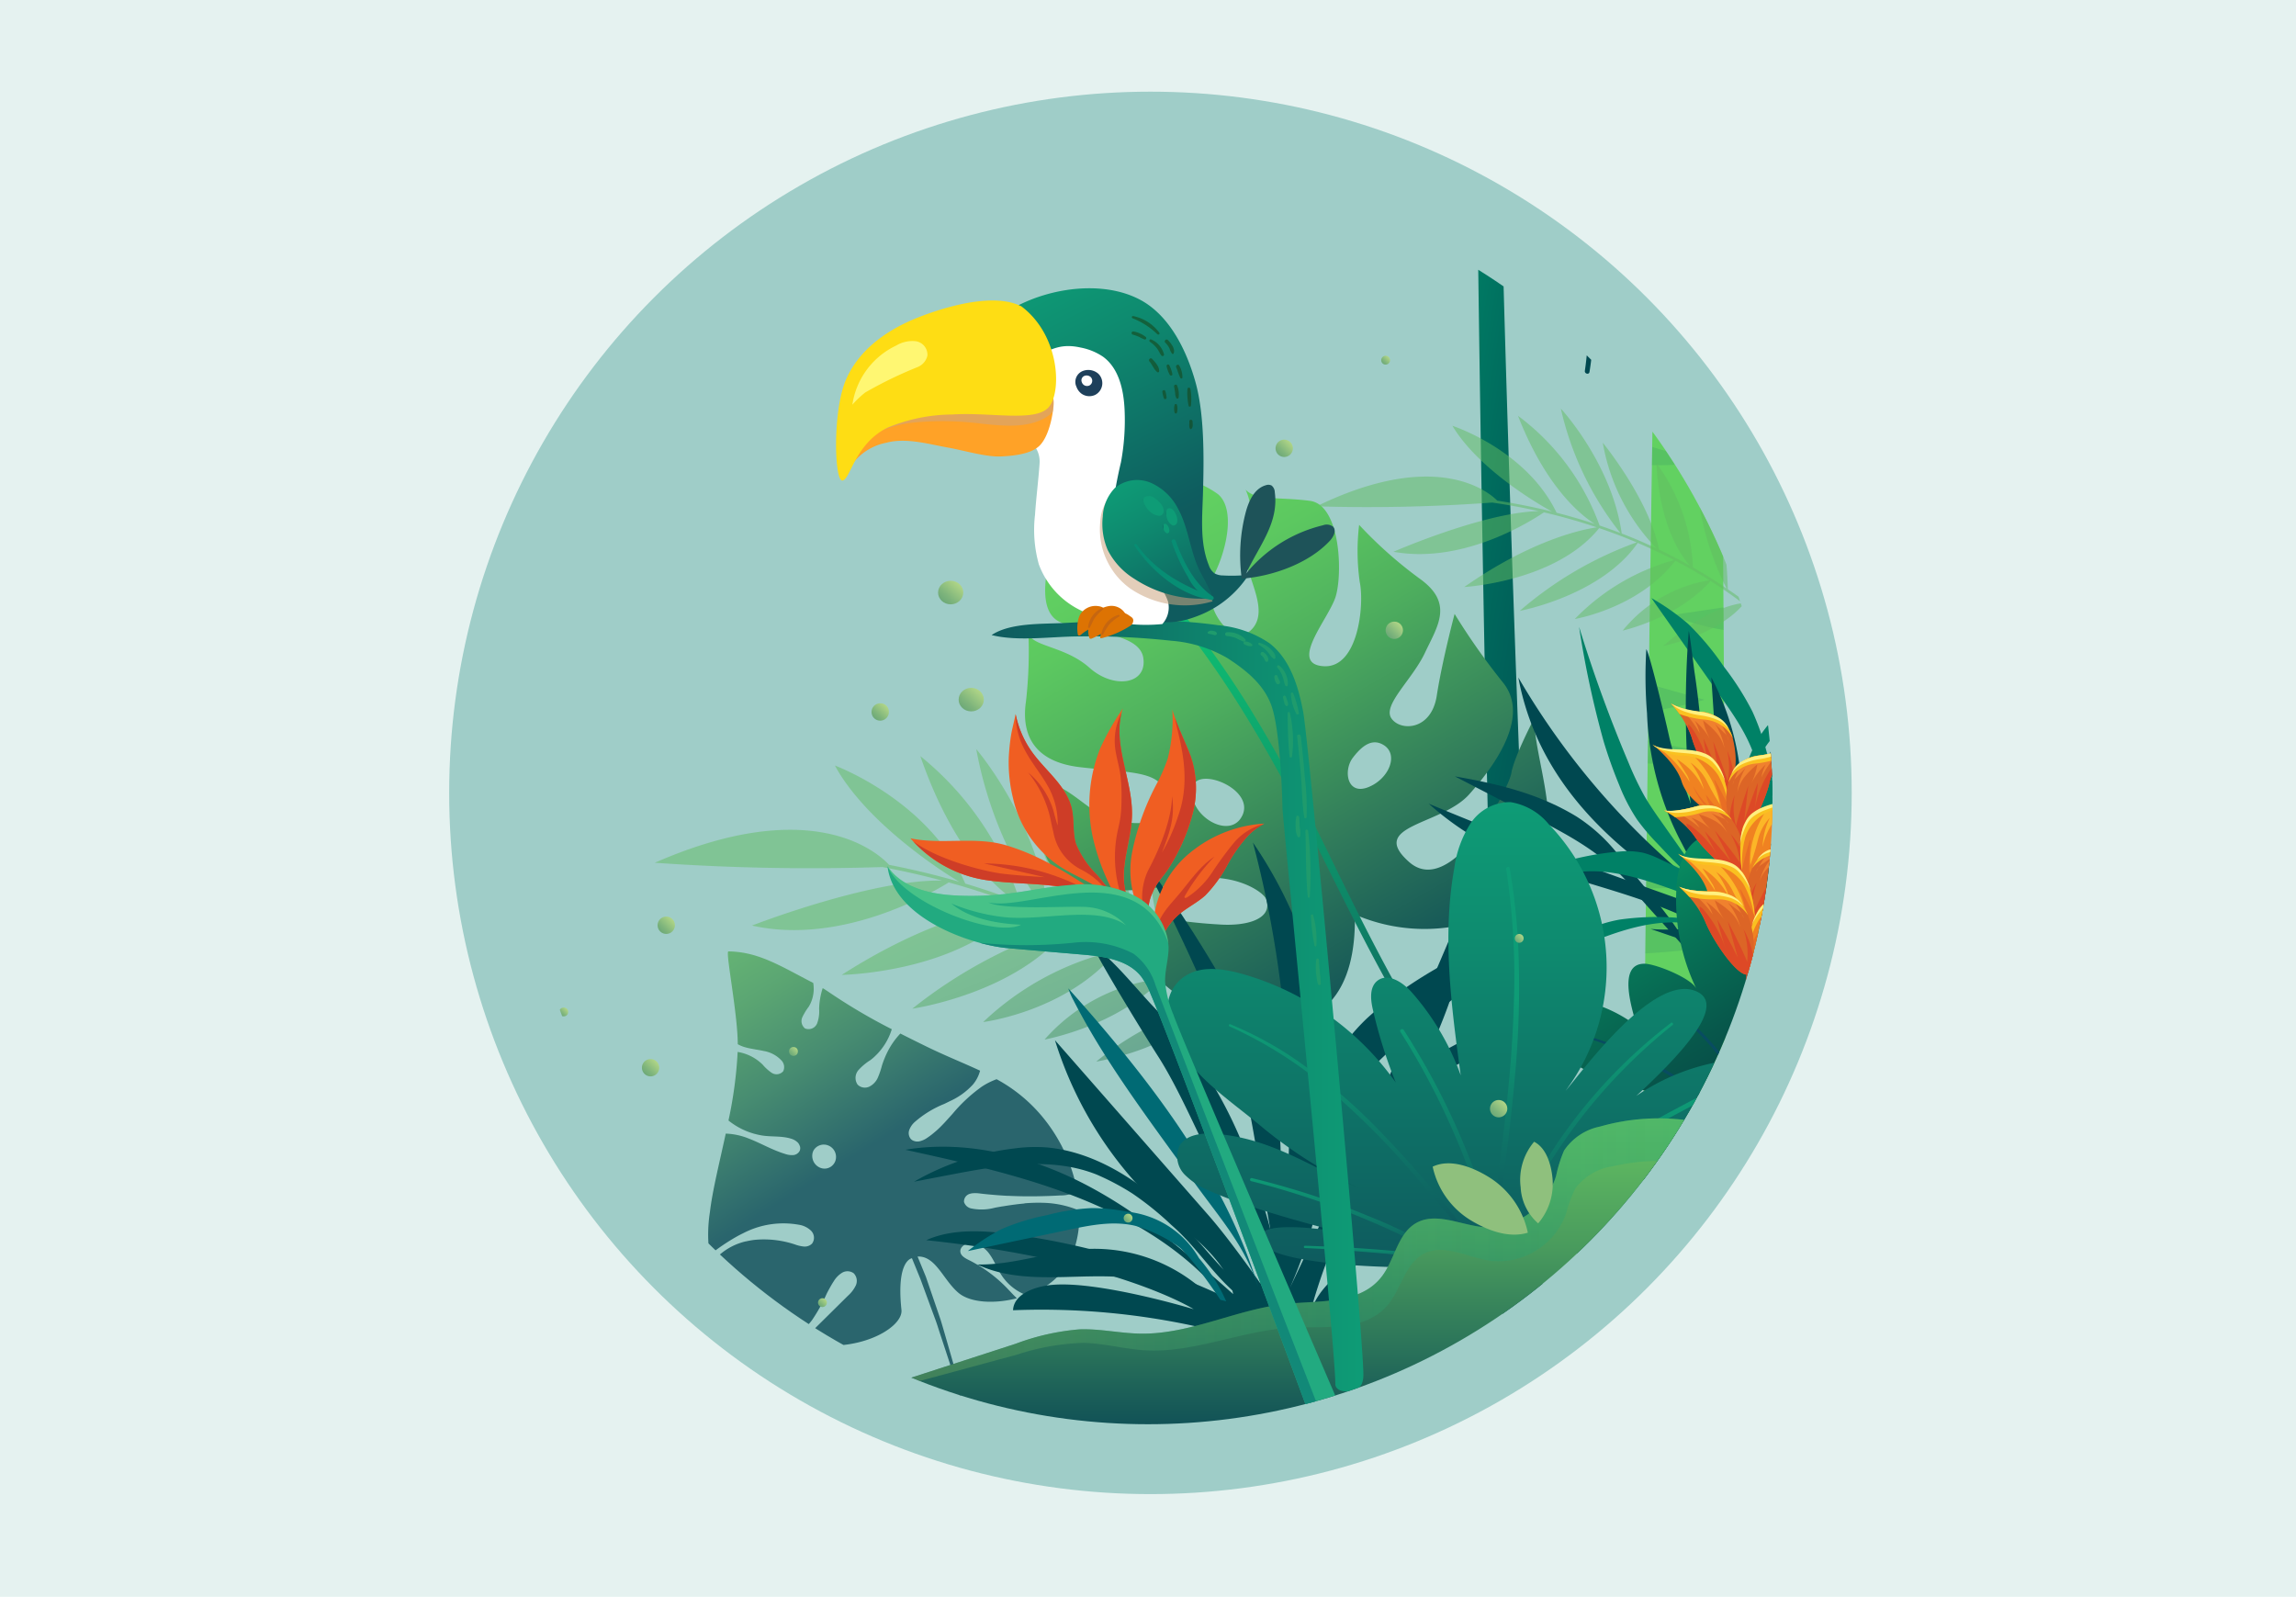<svg xmlns="http://www.w3.org/2000/svg" xmlns:xlink="http://www.w3.org/1999/xlink" width="250.467" height="174.205" viewBox="0 0 250.467 174.205">
  <defs>
    <clipPath id="clip-path">
      <circle id="Elipse_11768" data-name="Elipse 11768" cx="68.127" cy="68.127" r="68.127" fill="none"/>
    </clipPath>
    <linearGradient id="linear-gradient" y1="0.5" x2="1.148" y2="0.5" gradientUnits="objectBoundingBox">
      <stop offset="0.42" stop-color="#008166"/>
      <stop offset="0.57" stop-color="#00685c"/>
      <stop offset="0.75" stop-color="#005053"/>
      <stop offset="0.86" stop-color="#004850"/>
    </linearGradient>
    <linearGradient id="linear-gradient-2" x1="0.038" y1="-0.015" x2="1.108" y2="0.71" xlink:href="#linear-gradient"/>
    <linearGradient id="linear-gradient-3" x1="-1.678" y1="0.64" x2="-0.271" y2="0.64" gradientUnits="objectBoundingBox">
      <stop offset="1" stop-color="#008166"/>
      <stop offset="1" stop-color="#00685c"/>
      <stop offset="1" stop-color="#005053"/>
      <stop offset="1" stop-color="#004850"/>
    </linearGradient>
    <linearGradient id="linear-gradient-4" x1="-1.818" y1="0.648" x2="-0.411" y2="0.648" xlink:href="#linear-gradient-3"/>
    <linearGradient id="linear-gradient-5" x1="-2.582" y1="5.417" x2="-1.598" y2="5.417" xlink:href="#linear-gradient-3"/>
    <linearGradient id="linear-gradient-6" x1="-2.695" y1="5.24" x2="-1.682" y2="5.24" xlink:href="#linear-gradient-3"/>
    <linearGradient id="linear-gradient-7" x1="-134.981" y1="0.874" x2="-125.664" y2="0.127" gradientUnits="objectBoundingBox">
      <stop offset="0" stop-color="#0c4b56"/>
      <stop offset="0.34" stop-color="#317c5b"/>
      <stop offset="0.42" stop-color="#38895b"/>
      <stop offset="0.67" stop-color="#4fb05e"/>
      <stop offset="0.87" stop-color="#5cc860"/>
      <stop offset="1" stop-color="#62d161"/>
    </linearGradient>
    <clipPath id="clip-path-2">
      <path id="Trazado_944810" data-name="Trazado 944810" d="M316.8-162.72c.229,58.968,1.323,124.2.881,186.3a4.56,4.56,0,0,1-.328,2.054,2.263,2.263,0,0,1-1.213.956l-7.564,3.33q.675-73.959,2.007-147.9c.091-5.111,1.288-51.064,1.288-51.064" transform="translate(-308.58 169.04)" fill="none"/>
    </clipPath>
    <linearGradient id="linear-gradient-8" x1="-50.715" y1="0.893" x2="-47.995" y2="0.131" gradientUnits="objectBoundingBox">
      <stop offset="0" stop-color="#0c4b56"/>
      <stop offset="0.45" stop-color="#216d5c"/>
      <stop offset="1" stop-color="#389464"/>
    </linearGradient>
    <linearGradient id="linear-gradient-9" x1="-1.088" y1="4.161" x2="-1.655" y2="3.424" gradientUnits="objectBoundingBox">
      <stop offset="0" stop-color="#0c4b56"/>
      <stop offset="0.34" stop-color="#317c5b"/>
      <stop offset="0.6" stop-color="#499b5d"/>
      <stop offset="0.85" stop-color="#5bb360"/>
      <stop offset="1" stop-color="#62bc61"/>
    </linearGradient>
    <linearGradient id="linear-gradient-10" x1="-0.404" y1="2.365" x2="-0.978" y2="1.655" xlink:href="#linear-gradient-9"/>
    <linearGradient id="linear-gradient-11" x1="1.285" y1="-0.003" x2="0.977" y2="-0.627" xlink:href="#linear-gradient-9"/>
    <linearGradient id="linear-gradient-12" x1="0.682" y1="0.902" x2="0.244" y2="0.082" xlink:href="#linear-gradient-7"/>
    <linearGradient id="linear-gradient-13" x1="0.5" y1="1" x2="0.5" y2="-0.005" gradientUnits="objectBoundingBox">
      <stop offset="0" stop-color="#0f5b5e"/>
      <stop offset="0.42" stop-color="#0e9269"/>
      <stop offset="0.81" stop-color="#0ebf72"/>
      <stop offset="1" stop-color="#0ed176"/>
    </linearGradient>
    <linearGradient id="linear-gradient-14" x1="1.574" y1="-2.437" x2="1.741" y2="-1.174" gradientUnits="objectBoundingBox">
      <stop offset="0.42" stop-color="#006a74"/>
      <stop offset="0.46" stop-color="#006670"/>
      <stop offset="0.79" stop-color="#005058"/>
      <stop offset="1" stop-color="#004850"/>
    </linearGradient>
    <linearGradient id="linear-gradient-15" x1="-28.827" y1="-1.209" x2="-28.827" y2="-0.237" gradientUnits="objectBoundingBox">
      <stop offset="0.42" stop-color="#006a74"/>
      <stop offset="0.45" stop-color="#006670"/>
      <stop offset="0.7" stop-color="#005058"/>
      <stop offset="0.86" stop-color="#004850"/>
    </linearGradient>
    <linearGradient id="linear-gradient-16" x1="-116.669" y1="-1.404" x2="-116.669" y2="-0.46" xlink:href="#linear-gradient-15"/>
    <linearGradient id="linear-gradient-17" x1="-0.618" y1="-2.752" x2="7.751" y2="0.674" xlink:href="#linear-gradient-15"/>
    <linearGradient id="linear-gradient-18" x1="-48.441" y1="-3.805" x2="-48.441" y2="-3.012" xlink:href="#linear-gradient-15"/>
    <linearGradient id="linear-gradient-19" x1="-63.063" y1="-6.505" x2="-63.896" y2="-5.545" xlink:href="#linear-gradient-15"/>
    <linearGradient id="linear-gradient-20" x1="-84.886" y1="-5.921" x2="-84.886" y2="-4.68" xlink:href="#linear-gradient-15"/>
    <linearGradient id="linear-gradient-21" x1="1.589" y1="-8.319" x2="2.339" y2="-6.706" xlink:href="#linear-gradient-15"/>
    <linearGradient id="linear-gradient-22" x1="2.018" y1="-2.201" x2="1.292" y2="-1.053" gradientUnits="objectBoundingBox">
      <stop offset="0.24" stop-color="#006a74"/>
      <stop offset="0.29" stop-color="#006670"/>
      <stop offset="0.64" stop-color="#005058"/>
      <stop offset="0.86" stop-color="#004850"/>
    </linearGradient>
    <linearGradient id="linear-gradient-23" x1="-80.187" y1="-34.082" x2="-82.007" y2="-33.775" gradientUnits="objectBoundingBox">
      <stop offset="0.08" stop-color="#008166"/>
      <stop offset="0.34" stop-color="#00685c"/>
      <stop offset="0.66" stop-color="#005053"/>
      <stop offset="0.86" stop-color="#004850"/>
    </linearGradient>
    <linearGradient id="linear-gradient-24" x1="-74.964" y1="-3.078" x2="-74.799" y2="-1.375" xlink:href="#linear-gradient"/>
    <linearGradient id="linear-gradient-25" x1="-31.095" y1="7.864" x2="-30.31" y2="8.768" gradientUnits="objectBoundingBox">
      <stop offset="0.42" stop-color="#008166"/>
      <stop offset="0.62" stop-color="#00685c"/>
      <stop offset="0.85" stop-color="#005053"/>
      <stop offset="1" stop-color="#004850"/>
    </linearGradient>
    <linearGradient id="linear-gradient-26" x1="-22.609" y1="8.925" x2="-22.609" y2="9.953" xlink:href="#linear-gradient"/>
    <linearGradient id="linear-gradient-27" x1="-549.687" y1="5.382" x2="-503.924" y2="8.284" xlink:href="#linear-gradient"/>
    <linearGradient id="linear-gradient-28" x1="-31.312" y1="11.678" x2="-31.312" y2="12.062" xlink:href="#linear-gradient"/>
    <linearGradient id="linear-gradient-29" x1="-30.743" y1="17.265" x2="-32.081" y2="17.675" xlink:href="#linear-gradient"/>
    <linearGradient id="linear-gradient-30" x1="-23.165" y1="45.091" x2="-23.165" y2="46.96" xlink:href="#linear-gradient"/>
    <linearGradient id="linear-gradient-31" x1="-141.563" y1="16.372" x2="-140.169" y2="16.934" xlink:href="#linear-gradient"/>
    <linearGradient id="linear-gradient-32" x1="-47.189" y1="36.61" x2="-47.675" y2="40.597" xlink:href="#linear-gradient"/>
    <linearGradient id="linear-gradient-33" x1="0.321" y1="0.096" x2="0.814" y2="0.925" gradientUnits="objectBoundingBox">
      <stop offset="0.02" stop-color="#088d61"/>
      <stop offset="0.14" stop-color="#077e5b"/>
      <stop offset="0.52" stop-color="#07574b"/>
      <stop offset="0.82" stop-color="#073f42"/>
      <stop offset="1" stop-color="#07373f"/>
    </linearGradient>
    <linearGradient id="linear-gradient-34" x1="-26.485" y1="1" x2="-26.485" gradientUnits="objectBoundingBox">
      <stop offset="0" stop-color="#0f5b5e"/>
      <stop offset="0.04" stop-color="#0e5d5f"/>
      <stop offset="0.68" stop-color="#0e8a6f"/>
      <stop offset="1" stop-color="#0e9c76"/>
    </linearGradient>
    <linearGradient id="linear-gradient-35" x1="0.5" y1="1.004" x2="0.5" y2="-0.011" xlink:href="#linear-gradient-34"/>
    <linearGradient id="linear-gradient-36" x1="0.5" y1="1.027" x2="0.5" y2="-0.028" xlink:href="#linear-gradient-34"/>
    <linearGradient id="linear-gradient-37" x1="0.5" y1="1.187" x2="0.5" y2="-0.175" xlink:href="#linear-gradient-34"/>
    <linearGradient id="linear-gradient-38" x1="0.5" y1="0.999" x2="0.5" y2="-0.001" xlink:href="#linear-gradient-34"/>
    <linearGradient id="linear-gradient-39" x1="0.499" y1="0.996" x2="0.499" y2="0.003" gradientUnits="objectBoundingBox">
      <stop offset="0" stop-color="#0f5b5e"/>
      <stop offset="0.02" stop-color="#0e5d5f"/>
      <stop offset="0.42" stop-color="#0e8a6f"/>
      <stop offset="0.62" stop-color="#0e9c76"/>
    </linearGradient>
    <linearGradient id="linear-gradient-40" x1="0.5" y1="1" x2="0.5" y2="-0.007" xlink:href="#linear-gradient-34"/>
    <linearGradient id="linear-gradient-41" x1="0.5" y1="1" x2="0.5" y2="-0.007" xlink:href="#linear-gradient-34"/>
    <linearGradient id="linear-gradient-42" x1="0.5" y1="1" x2="0.5" gradientUnits="objectBoundingBox">
      <stop offset="0" stop-color="#0c4b56"/>
      <stop offset="0.29" stop-color="#2b745a"/>
      <stop offset="0.6" stop-color="#499b5d"/>
      <stop offset="0.85" stop-color="#5bb360"/>
      <stop offset="1" stop-color="#62bc61"/>
    </linearGradient>
    <linearGradient id="linear-gradient-43" y1="0.5" x2="1" y2="0.5" gradientUnits="objectBoundingBox">
      <stop offset="0" stop-color="#7ea85a"/>
      <stop offset="0" stop-color="#7ca75a" stop-opacity="0.988"/>
      <stop offset="0.34" stop-color="#47a76c" stop-opacity="0.741"/>
      <stop offset="0.63" stop-color="#20a779" stop-opacity="0.561"/>
      <stop offset="0.86" stop-color="#08a782" stop-opacity="0.439"/>
      <stop offset="1" stop-color="#00a785" stop-opacity="0.4"/>
    </linearGradient>
    <linearGradient id="linear-gradient-44" x1="-66.239" y1="72.711" x2="-65.68" y2="71.419" gradientUnits="objectBoundingBox">
      <stop offset="0" stop-color="#6d9043"/>
      <stop offset="0.57" stop-color="#82ad66"/>
      <stop offset="1" stop-color="#8fc07d"/>
    </linearGradient>
    <linearGradient id="linear-gradient-45" x1="-30.338" y1="20.149" x2="-29.185" y2="19.352" xlink:href="#linear-gradient-44"/>
    <linearGradient id="linear-gradient-46" x1="0" y1="0.5" x2="1" y2="0.5" xlink:href="#linear-gradient-34"/>
    <linearGradient id="linear-gradient-47" x1="0.606" y1="0.741" x2="0.284" y2="-0.047" xlink:href="#linear-gradient-34"/>
    <linearGradient id="linear-gradient-48" x1="0.796" y1="1.259" x2="0.158" y2="-0.003" xlink:href="#linear-gradient-34"/>
    <linearGradient id="linear-gradient-49" x1="0.002" y1="0.501" x2="0.999" y2="0.501" gradientUnits="objectBoundingBox">
      <stop offset="0" stop-color="#0f5b5e"/>
      <stop offset="0" stop-color="#0e6060"/>
      <stop offset="0" stop-color="#0e7668"/>
      <stop offset="0" stop-color="#0e876e"/>
      <stop offset="0" stop-color="#0e9372"/>
      <stop offset="0" stop-color="#0e9a75"/>
      <stop offset="0" stop-color="#0e9c76"/>
    </linearGradient>
    <linearGradient id="linear-gradient-50" x1="0" y1="0.499" x2="1.003" y2="0.499" xlink:href="#linear-gradient-49"/>
    <linearGradient id="linear-gradient-51" x1="0.003" y1="0.499" x2="1.005" y2="0.499" xlink:href="#linear-gradient-49"/>
    <linearGradient id="linear-gradient-52" x1="0.854" y1="0.146" x2="0.146" y2="0.854" gradientUnits="objectBoundingBox">
      <stop offset="0" stop-color="#b1d687"/>
      <stop offset="0.03" stop-color="#aed486"/>
      <stop offset="0.68" stop-color="#7fb57c"/>
      <stop offset="1" stop-color="#6da978"/>
    </linearGradient>
    <linearGradient id="linear-gradient-53" x1="0.843" y1="0.132" x2="0.157" y2="0.865" xlink:href="#linear-gradient-52"/>
    <linearGradient id="linear-gradient-54" x1="0.854" y1="0.146" x2="0.144" y2="0.854" xlink:href="#linear-gradient-52"/>
    <linearGradient id="linear-gradient-55" x1="0.842" y1="0.134" x2="0.158" y2="0.866" xlink:href="#linear-gradient-52"/>
    <linearGradient id="linear-gradient-56" x1="0.842" y1="0.132" x2="0.158" y2="0.866" xlink:href="#linear-gradient-52"/>
    <linearGradient id="linear-gradient-60" x1="0.854" y1="0.144" x2="0.146" y2="0.854" xlink:href="#linear-gradient-52"/>
    <linearGradient id="linear-gradient-62" x1="0.854" y1="0.146" x2="0.149" y2="0.851" xlink:href="#linear-gradient-52"/>
    <linearGradient id="linear-gradient-63" x1="0.854" y1="0.149" x2="0.149" y2="0.854" xlink:href="#linear-gradient-52"/>
    <linearGradient id="linear-gradient-65" x1="0.852" y1="0.143" x2="0.143" y2="0.852" xlink:href="#linear-gradient-52"/>
    <linearGradient id="linear-gradient-66" x1="0.857" y1="0.143" x2="0.148" y2="0.852" xlink:href="#linear-gradient-52"/>
    <linearGradient id="linear-gradient-67" x1="0.852" y1="0.148" x2="0.143" y2="0.857" xlink:href="#linear-gradient-52"/>
    <linearGradient id="linear-gradient-74" x1="0.857" y1="0.148" x2="0.148" y2="0.857" xlink:href="#linear-gradient-52"/>
  </defs>
  <g id="Grupo_1177684" data-name="Grupo 1177684" transform="translate(-180.075 -456)">
    <rect id="Rectángulo_435493" data-name="Rectángulo 435493" width="250.467" height="174.205" transform="translate(180.075 456)" fill="#e5f2f0"/>
    <g id="Grupo_1177683" data-name="Grupo 1177683" transform="translate(12 6.075)">
      <circle id="Elipse_11764" data-name="Elipse 11764" cx="76.5" cy="76.5" r="76.5" transform="translate(217.075 459.925)" fill="#9fcdc8"/>
      <g id="Recurso_1" data-name="Recurso 1" transform="translate(225.178 469.047)">
        <g id="Capa_2" transform="translate(0 0)">
          <g id="OBJECTS">
            <g id="Grupo_1177682" data-name="Grupo 1177682" clip-path="url(#clip-path)">
              <g id="Grupo_1177681" data-name="Grupo 1177681" transform="translate(-25.647 -84.054)">
                <path id="Trazado_944802" data-name="Trazado 944802" d="M-13.135-56.708q-2.743,0-5.55-.174c-17.9-1.126-33.89-10.42-46.245-26.883l.774-.581c8.492,11.316,23.285,25.1,45.534,26.5,17.087,1.07,32.729-2.848,44.049-11.028C34.99-75.789,46.318-98.371,46.433-98.6l.865.431C46.832-97.233,35.748-75.146,26-68.1,15.734-60.677,2-56.708-13.135-56.708Z" transform="translate(64.93 143.709)" fill="url(#linear-gradient)"/>
                <path id="Trazado_944803" data-name="Trazado 944803" d="M247.286-107.867S245.438-97.535,240.8-90.4a96.033,96.033,0,0,1-9.7,12.967c-.265-13.1-.379-24.26-.257-31.781l-2.18-.98c-.146,9.152-.1,23.7.075,40.573-5.02-4.858-9.867-11.6-13.41-16.775-6.027-8.8-8.674-21.685-8.674-21.685l-.486,2.1c-.075-.249,2.86,13.042,7.983,21.661a56.449,56.449,0,0,0,5.261,6.762q4.533,5.6,9.357,11.064c.142,12.829.352,26.851.6,40.775l.071,4.013c.75,41.118,1.813,80.261,2.421,83.876l4.692.881c-.885-5.265-4.29-85.8-5.407-138.107q3.383-4.064,6.577-8.216a45.705,45.705,0,0,0,4.06-5.5c3.914-6.975,5.984-17.632,5.933-17.435l-.427-1.667Z" transform="translate(-99.087 150.721)" fill="url(#linear-gradient-2)"/>
                <path id="Trazado_944804" data-name="Trazado 944804" d="M221.821-127.184c.9-5.522.288-11.083.269-16.637a46.486,46.486,0,0,1,.739-8.536c.494-2.729,1.11-5.439,1.438-8.2,1.323-11.1-.719-22.08-1.612-33.12a46.52,46.52,0,0,1,.186-9.436c.383-3.148.984-6.257,1.252-9.42.028-.324-.5-.379-.569-.063-1.122,5.4-2.176,10.937-1.975,16.479.2,5.522,1.153,11.032,1.671,16.53a99.062,99.062,0,0,1,.454,16.625c-.411,5.538-2.074,10.894-2.271,16.451-.229,6.4.861,12.821-.087,19.2-.047.328.45.458.506.126h0Z" transform="translate(-108.25 212.803)" fill="url(#linear-gradient-3)"/>
                <g id="Grupo_1177640" data-name="Grupo 1177640" transform="translate(139.829 19.892)">
                  <path id="Trazado_944805" data-name="Trazado 944805" d="M293.641-76.824c.9-5.522.288-11.083.269-16.637a46.489,46.489,0,0,1,.739-8.536c.494-2.729,1.11-5.439,1.438-8.2,1.323-11.1-.719-22.08-1.612-33.12a46.524,46.524,0,0,1,.186-9.436c.383-3.148.987-6.257,1.252-9.42.028-.324-.5-.379-.569-.063-1.122,5.4-2.176,10.937-1.975,16.479.2,5.522,1.153,11.032,1.671,16.53a99.064,99.064,0,0,1,.454,16.625c-.411,5.538-2.074,10.894-2.271,16.451-.229,6.4.861,12.821-.087,19.2-.047.328.45.458.506.126Z" transform="translate(-291.531 162.443)" fill="url(#linear-gradient-4)"/>
                  <g id="Grupo_1177639" data-name="Grupo 1177639" transform="translate(0 63.353)">
                    <path id="Trazado_944806" data-name="Trazado 944806" d="M294.9,24.827a2.57,2.57,0,0,0,1.821.671,2.558,2.558,0,0,0-.359-1.908,2.57,2.57,0,0,0-1.821-.671A2.557,2.557,0,0,0,294.9,24.827Z" transform="translate(-292.356 -13.057)" fill="url(#linear-gradient-5)"/>
                    <path id="Trazado_944807" data-name="Trazado 944807" d="M289.375-1.256a2.485,2.485,0,0,0-.194,1.872,2.49,2.49,0,0,0,1.71-.794,2.485,2.485,0,0,0,.194-1.872,2.49,2.49,0,0,0-1.71.794Z" transform="translate(-289.078 2.05)" fill="url(#linear-gradient-6)"/>
                  </g>
                </g>
                <g id="Grupo_1177643" data-name="Grupo 1177643" transform="translate(147.532 17.286)">
                  <path id="Trazado_944808" data-name="Trazado 944808" d="M316.8-162.72c.229,58.968,1.323,124.2.881,186.3a4.56,4.56,0,0,1-.328,2.054,2.263,2.263,0,0,1-1.213.956l-7.564,3.33q.675-73.959,2.007-147.9c.091-5.111,1.288-51.064,1.288-51.064" transform="translate(-308.58 169.04)" fill="url(#linear-gradient-7)"/>
                  <g id="Grupo_1177642" data-name="Grupo 1177642" opacity="0.25">
                    <g id="Grupo_1177641" data-name="Grupo 1177641" clip-path="url(#clip-path-2)">
                      <path id="Trazado_944809" data-name="Trazado 944809" d="M297.313-127.93a48.266,48.266,0,0,0,6.134,3.539,21.836,21.836,0,0,1-6.446.877m11.028,5.83a23.213,23.213,0,0,1-7.963,2.03,12.8,12.8,0,0,0,6.118,1.4m-9.646,5.482a26.184,26.184,0,0,0,5.988-.249,47.374,47.374,0,0,0-7.339-2.6m4.562,9.768h2.986m-1.375,2.295h-2.295m7.315,12.794a14.814,14.814,0,0,1-5.64,1.2q3.265.93,6.545,1.8m-2.2,5.561a32.873,32.873,0,0,1-8.295.707c3.4,1.268,7.133,1.236,10.763,1.193m.012,8.615-14.208.391c-.2,0-.446.051-.482.245a56.3,56.3,0,0,0,19.963,2.536M288.73-57.776a84.961,84.961,0,0,0,20.982-.3Q304.054-59.39,298.4-60.7a40.349,40.349,0,0,0-4.376-.845m11.937,7.58q-3.342.089-6.679.182a7.369,7.369,0,0,0,4.376,1.031l7.122.154m-14.235,6.75a27.081,27.081,0,0,0,7.054-.383,78.177,78.177,0,0,1-10.06-2.978m15.2,18.478-8.9,1.327a27.8,27.8,0,0,0,10.925,1.971m-17.668,8.946a46.715,46.715,0,0,0,10.436-1.691q-4.651-1.315-9.3-2.635M308.246-8.17a61.075,61.075,0,0,1-8.042.845,72.335,72.335,0,0,0,8.954,1.568M289.71-14.588a50.891,50.891,0,0,0,20.788.94,97.464,97.464,0,0,1-14.879-2.512M290.338.291c6.035.194,12.17.375,18.007-1.161a38.525,38.525,0,0,1-12.012-2.516m-6,11.064a103.913,103.913,0,0,0,21.4-2.117q-8.988-1.09-17.98-2.176m13.536,8.765c-2.635.632-5.3,1.153-7.979,1.552a74.488,74.488,0,0,0,10.08,1.185M288.73,21.012a93.243,93.243,0,0,0,16.4-2.046A58.914,58.914,0,0,1,290.8,15.747" transform="translate(-296.571 144.168)" fill="url(#linear-gradient-8)"/>
                    </g>
                  </g>
                </g>
                <path id="Trazado_944811" data-name="Trazado 944811" d="M24.49-43.64s12.087,17.281,3.859,30.284C18.166,2.728-4.075,14.36,5.084,53.507c4.953,21.159,33.238,45.4,67.444,40.265,40.632-6.1,48.283-31.125,65.394-23.727V-43.64Z" transform="translate(23.88 110.457)" fill="none"/>
                <path id="Trazado_944812" data-name="Trazado 944812" d="M260.646,70.93c-.438,5.842,2.441,11.822,3.116,13.133-1.1-.754-2.307-1.525-3.642-2.291l-.028-.016a20.655,20.655,0,0,0-3.978-11.364c.328,6.821,2.706,10.131,3.622,11.162-1.015-.573-2.129-1.153-3.338-1.73-1.07-5.478-6.142-11.66-6.142-11.66a21.973,21.973,0,0,0,5.862,11.526c-1.177-.553-2.437-1.1-3.792-1.619-1.09-7.667-6.644-13.631-6.644-13.631a33.8,33.8,0,0,0,6.494,13.572q-1.1-.421-2.267-.818a25.945,25.945,0,0,0-8.9-11.968c3.061,7.84,6.9,10.866,8.358,11.786-1.311-.431-2.7-.837-4.147-1.209-3.294-6.865-11.368-9.488-11.368-9.488,2.694,4.511,8.935,8.322,10.862,9.357-1.876-.462-3.863-.865-5.964-1.189-.944-.948-6.628-5.747-19.718.62a186.662,186.662,0,0,0,19.161-.411c1.77.257,3.464.573,5.076.936-5.98.126-15.843,4.432-15.843,4.432,7.675,1.4,15.179-3.46,16.408-4.3,2.058.482,3.981,1.035,5.771,1.635-1.442.205-7,1.292-14.457,6.509,0,0,9.977-.541,14.717-6.423q2.174.741,4.084,1.556A40.37,40.37,0,0,0,241.2,86.508s8.864-1.635,12.873-7.414c1.438.612,2.761,1.244,3.97,1.872a23.918,23.918,0,0,0-10.835,6.426s6.968-1.149,10.961-6.359c.636.332,1.244.664,1.817.991q1,.569,1.9,1.145a15.374,15.374,0,0,0-9.456,5.49s6.016-1.343,9.586-5.411c1.3.822,2.457,1.639,3.484,2.413-4.286.6-8.642,4.681-8.642,4.681,5.984-1.379,8.307-4.009,8.761-4.59a35.823,35.823,0,0,1,5.731,5.273l.182-.209a38.85,38.85,0,0,0-7.635-6.663c-.253-10.025-3.255-13.228-3.255-13.228Z" transform="translate(-106.869 45.067)" opacity="0.5" fill="url(#linear-gradient-9)"/>
                <path id="Trazado_944813" data-name="Trazado 944813" d="M90.376,167.656c-.873,7.536,2.544,15.428,3.349,17.162-1.379-1.031-2.907-2.093-4.594-3.156a.159.159,0,0,0-.036-.02,26.779,26.779,0,0,0-4.55-14.915c.067,8.844,2.97,13.252,4.1,14.638-1.288-.794-2.694-1.608-4.23-2.417-1.1-7.149-7.339-15.412-7.339-15.412,1.406,8.867,5.668,13.864,6.983,15.227-1.493-.778-3.1-1.548-4.823-2.295-1.011-9.977-7.888-17.988-7.888-17.988a43.772,43.772,0,0,0,7.694,17.9c-.928-.4-1.9-.794-2.891-1.177a33.582,33.582,0,0,0-10.9-15.954c3.551,10.309,8.358,14.425,10.2,15.689-1.675-.628-3.444-1.228-5.3-1.785-3.9-9.061-14.22-12.877-14.22-12.877,3.251,5.98,11.127,11.237,13.568,12.683-2.4-.7-4.953-1.323-7.659-1.849-1.173-1.276-8.279-7.789-25.556-.229a241.659,241.659,0,0,0,24.821.47c2.279.427,4.452.924,6.521,1.477-7.75-.15-20.741,4.906-20.741,4.906,9.859,2.216,19.828-3.681,21.464-4.708,2.639.731,5.1,1.548,7.382,2.421-1.876.19-9.128,1.307-19.054,7.667,0,0,12.94-.178,19.386-7.54q2.779,1.072,5.2,2.228a52.292,52.292,0,0,0-16.886,9s11.557-1.655,17.052-8.923c1.829.869,3.507,1.754,5.04,2.631a31.022,31.022,0,0,0-14.362,7.75s9.081-1.122,14.52-7.659c.806.466,1.576.924,2.3,1.379.841.529,1.639,1.055,2.4,1.58a19.934,19.934,0,0,0-12.525,6.612s7.856-1.422,12.691-6.5c1.635,1.134,3.1,2.247,4.38,3.306-5.577.557-11.431,5.6-11.431,5.6,7.817-1.469,10.961-4.756,11.581-5.482a46.132,46.132,0,0,1,7.141,7.122l.249-.261a50.241,50.241,0,0,0-9.535-9.025c.2-12.987-3.519-17.289-3.519-17.289Z" transform="translate(3.691 -11.828)" opacity="0.5" fill="url(#linear-gradient-10)"/>
                <path id="Trazado_944814" data-name="Trazado 944814" d="M85.5,241.857h0c-.253.024-.51.047-.762.079-.043,0-.087.012-.13.016-.213.028-.427.055-.64.087l-.17.024c-.205.032-.411.063-.612.1a.11.11,0,0,0-.036,0h0c-.043.008-.083.016-.126.02-.249.043-.5.087-.747.134a5.564,5.564,0,0,1-2.571.083,1.038,1.038,0,0,1-.8-.711.867.867,0,0,1,.628-.885,1.479,1.479,0,0,1,.237-.055.821.821,0,0,1,.091-.012,3.754,3.754,0,0,1,.841.036c.462.055.924.1,1.386.138.111.008.221.02.328.028.427.032.857.063,1.284.083a.758.758,0,0,1,.095,0q.758.036,1.517.047h0q.77.012,1.54,0h0q1.286-.018,2.563-.091a3.848,3.848,0,0,0,1.841-.438A17.813,17.813,0,0,0,87.7,232.7a16.94,16.94,0,0,0-5.238-4.4,7.654,7.654,0,0,0-1.608.806,17.01,17.01,0,0,0-3.2,2.97c-.3.332-.6.668-.908,1h0c-.138.146-.28.292-.423.434l-.028.028c-.122.118-.245.237-.371.348-.039.036-.079.067-.118.1-.107.091-.213.182-.32.269l-.126.1c-.146.115-.3.225-.454.328a2.4,2.4,0,0,1-.9.4,1.15,1.15,0,0,1-.2.012H73.73a.627.627,0,0,1-.146-.024c-.043-.008-.091-.024-.134-.036h0a.821.821,0,0,1-.352-.221,1.007,1.007,0,0,1-.166-.972,2.193,2.193,0,0,1,.569-.849A11.217,11.217,0,0,1,76.736,231c.186-.087.367-.178.553-.269.028-.012.051-.028.079-.04a7.672,7.672,0,0,0,2.508-1.809,3.9,3.9,0,0,0,.782-1.513c-1.793-.841-3.733-1.6-5.885-2.654q-1.41-.687-2.812-1.4a8.407,8.407,0,0,0-1.489,2.176h0c-.095.194-.178.395-.261.6-.016.036-.028.071-.043.107-.079.205-.154.411-.217.62a8.789,8.789,0,0,1-.446,1.307,1.984,1.984,0,0,1-.932.984,1.126,1.126,0,0,1-1.276-.221,1.3,1.3,0,0,1,.087-1.576,6,6,0,0,1,1.3-1.09c.146-.111.284-.225.419-.348l.008-.008a6.776,6.776,0,0,0,1.916-3.022,62.1,62.1,0,0,1-6.806-4.009c-.241-.166-.482-.324-.731-.474a8.065,8.065,0,0,0-.391,2.251,3.857,3.857,0,0,1-.217,1.6,1.009,1.009,0,0,1-1.331.541,1.032,1.032,0,0,1-.284-1.217,6.619,6.619,0,0,1,.7-1.149c.055-.087.1-.178.15-.269a3.8,3.8,0,0,0,.34-2.323c-3.515-1.805-5.929-3.4-9.255-3.44-.348,0,1.015,6.762,1.023,10.127a3.753,3.753,0,0,0,.66.288,7.192,7.192,0,0,0,.826.2h0c.249.047.5.091.75.134.2.036.395.071.589.115a3.415,3.415,0,0,1,1.924,1.015,1.051,1.051,0,0,1,.209,1.193.963.963,0,0,1-1.232.19c-.024-.012-.043-.032-.067-.043h0a5.138,5.138,0,0,1-.944-.865,5,5,0,0,0-2.729-1.386,46.115,46.115,0,0,1-1,7.481,7.8,7.8,0,0,0,2.635,1.394c.063.02.126.04.19.055.087.024.174.043.257.067l.269.059c.067.012.134.028.2.04.162.028.328.051.49.067.723.071,1.461.043,2.176.158h0c.091.016.182.032.269.051a2.578,2.578,0,0,1,.288.075,1.718,1.718,0,0,1,.814.466,1.055,1.055,0,0,1,.186.332h.008a.752.752,0,0,1-.012.541.871.871,0,0,1-.7.466,2.186,2.186,0,0,1-.869-.118c-.174-.051-.348-.111-.517-.17l-.091-.036c-.142-.051-.28-.107-.419-.162-.008,0-.012,0-.02-.008-1-.411-1.963-.936-2.978-1.323a7.331,7.331,0,0,0-2.473-.525c-.7,3.231-1.461,6.261-1.73,8.583a15.582,15.582,0,0,0-.028,4.653,22.2,22.2,0,0,1,2.891-1.967c.091-.051.178-.1.269-.15.158-.083.32-.166.486-.245a9.512,9.512,0,0,1,6.083-.932,2.45,2.45,0,0,1,1.347.664,1.083,1.083,0,0,1,.1,1.39,1.128,1.128,0,0,1-.9.324,3.885,3.885,0,0,1-.964-.225,10.757,10.757,0,0,0-4.345-.51c-.178.02-.352.043-.525.075s-.328.063-.49.1a.05.05,0,0,0-.024,0,6.622,6.622,0,0,0-2.935,1.54,5.451,5.451,0,0,0-.774.9c.675,2.484,2.421,5.2,6.592,7.276a18.607,18.607,0,0,0,1.991.853,6.855,6.855,0,0,0,2.354-1.963,18.022,18.022,0,0,0,1.6-2.872h0c.1-.205.209-.407.32-.608.028-.047.051-.095.079-.142.122-.217.249-.435.391-.644a2.678,2.678,0,0,1,.924-.932,1.143,1.143,0,0,1,1.248.071A1.187,1.187,0,0,1,67.1,250.8a3.554,3.554,0,0,1-.861,1.126q-1.991,1.973-3.985,3.942a8.138,8.138,0,0,0-.984,1.106c5.672,1.454,11.028-1.458,10.811-3.519-.577-5.392,1.1-5.613,1.145-5.625l.924,2.263,1.126,3.065.565,1.533c.182.513.336,1.035.51,1.548l1.019,3.1c.671,2.074,1.213,4.183,1.86,6.268-.237-1.062-.482-2.129-.735-3.188l-.375-1.6-.19-.8-.217-.79-.908-3.148c-.154-.525-.3-1.051-.466-1.572l-.529-1.552-1.063-3.1-.908-2.212c2-.1,2.824,2.627,4.511,4,1.26,1.023,3.823,1.2,6.32.553-.431-.411-.829-.861-1.248-1.284a15.172,15.172,0,0,0-2.658-2.133h0c-.205-.13-.415-.257-.624-.375-.02-.012-.039-.024-.063-.036-.217-.122-.438-.241-.664-.352-.4-.2-.865-.454-.908-.9-.043-.427.363-.782.778-.889a1.662,1.662,0,0,1,.194-.036h.012a1.886,1.886,0,0,1,.577.036h.008a2.882,2.882,0,0,1,1.58,1.106c.553.739.869,1.631,1.379,2.4a5.635,5.635,0,0,0,2.694,2.129,8.027,8.027,0,0,0,4.839-4.029,11.957,11.957,0,0,0,.916-5.206,10.742,10.742,0,0,0-3.871-.845,17.817,17.817,0,0,0-2.105.055Zm-23.083-5.613a1,1,0,0,1,.075-.178,1.3,1.3,0,0,1,1.58-.549,1.347,1.347,0,0,1,.8,1.695,1.116,1.116,0,0,1-.111.229h0a1.244,1.244,0,0,1-1.683.45,1.393,1.393,0,0,1-.664-1.643h0Z" transform="translate(-5.199 -45.63)" opacity="0.8" fill="url(#linear-gradient-11)"/>
                <g id="Grupo_1177644" data-name="Grupo 1177644" transform="translate(80.363 115.693)">
                  <path id="Trazado_944815" data-name="Trazado 944815" d="M194.112,107.631s-2.22,4.215-2.536,6.055S185,127.42,180.429,123.379s3.531-3.985,6.553-7.382,6.628-8.591,3.673-12.213a72.532,72.532,0,0,1-5.265-7.469s-1.359,5.107-1.947,8.923-3.989,3.91-4.957,2.457,2.283-4.2,3.669-7.141,3.168-5.4-.557-8.074a46.873,46.873,0,0,1-6.624-5.881,24.175,24.175,0,0,0,.067,6.233c.521,2.457-.15,9.44-3.954,9.187s.47-5.06,1.292-7.485.6-10.108-2.765-10.554-5.881,0-7.027-1.221a6.331,6.331,0,0,1,.059,5.151c-1.185,2.9,2.9,7.469.7,9.993s-5.814-2.765-4.29-5.68,2.421-7.355.533-8.962a10.235,10.235,0,0,0-10.451-.936C144.88,84.291,140.2,80.1,140.2,80.1s2.287,5.538,1.45,8.433-1.821,7.386.6,8.623,8.737,1.039,9.18,3.954-3.231,3.432-5.866,1.082S139.4,99.9,138.9,98.467a49.086,49.086,0,0,1-.269,7.394c-.442,2.966.292,6.509,5.858,7.169s9.278.288,9.44,3.46-3.764,2.994-6.434,2.03-5.392-5.012-8.721-3.543a12.039,12.039,0,0,1,1.5,4.606c.288,2.662.265,4.139,2.974,5.7,0,0,0,0,.012.012l.016,0c3.14,1.426,7.7,1.6,12.292.265,5.111-1.485,8.95.972,9.274,1.892.735,2.137-2.105,2.966-5.2,2.737a55.418,55.418,0,0,1-6.486-.758c-2.362-.415-5.139,3.069-5.139,3.069s3.373,2.263,7.181,5.463,19.666,8.417,19.307-8.86a19.075,19.075,0,0,0,16.534-.64c8.378-4.633,2.777-16.017,3.069-20.836ZM151.6,89.58c-1.833-2.686.565-7.133,2.39-5.2C155.509,86,153.436,92.266,151.6,89.58Zm10.649,28.688c-1.311,2.887-6.146-.051-5.411-3.1C157.37,112.935,163.563,115.384,162.252,118.268Zm13.682-3.037c-2.283.873-2.7-1.841-1.643-3.227s2.137-2.117,3.334-1.4C179.355,111.636,178.217,114.353,175.934,115.23Z" transform="translate(-138.528 -80.1)" fill="url(#linear-gradient-12)"/>
                  <path id="Trazado_944816" data-name="Trazado 944816" d="M195.229,155.811a77.559,77.559,0,0,1-6.754-10.53c-2.84-5.06-5.411-10.258-7.951-15.472-2.366-4.854-4.87-9.65-7.651-14.283a103.893,103.893,0,0,0-8.239-11.9,81.681,81.681,0,0,0-9.665-10.1q-.681-.6-1.39-1.165c-.2-.158-.474.1-.284.284,1.706,1.663,3.413,3.31,5.068,5.02s3.18,3.421,4.669,5.222a106.2,106.2,0,0,1,8.291,11.648c2.8,4.519,5.317,9.211,7.686,13.971,2.623,5.265,5.206,10.546,8.062,15.689A93.913,93.913,0,0,0,194,155.282c.253.332.506.664.77.987s.715-.134.458-.458h0Z" transform="translate(-147.423 -87.49)" fill="url(#linear-gradient-13)"/>
                </g>
                <g id="Grupo_1177645" data-name="Grupo 1177645" transform="translate(67.314 156.855)">
                  <path id="Trazado_944817" data-name="Trazado 944817" d="M211.72,233.6a44.663,44.663,0,0,1,2.99-10.712,20.9,20.9,0,0,1,5.447-8.469c6.142-5.585,14.306-9,22.072-11.956q-6.34,4.923-12.675,9.851c-5.83,4.531-12.493,9.574-14.8,16.767a34.607,34.607,0,0,0-1.173,6.095" transform="translate(-169.76 -195.291)" fill="url(#linear-gradient-14)"/>
                  <path id="Trazado_944818" data-name="Trazado 944818" d="M155.472,228.489c-2.56,3.16-5.178,4.1-6.051,7.963,4.815-18.845,17.036-28.625,18.106-48.042-7.256,17.581-12.118,27.661-20.093,44.476,6.81-15.44,5.937-34.04-4.033-48.576a119.358,119.358,0,0,1,2.571,48.647c.209-4.542-.948-7.532-2.338-11.952a47.522,47.522,0,0,0-10.617-18.3c-2.342-2.4-4.38-5.155-7.086-7.248.024.7,5.613,9.819,7.126,12.174,2.07,3.231,3.974,7.647,5.668,11.04a82.816,82.816,0,0,1,5.21,12.7c.111.359.217.719.312,1.082,0,0-3.3-4.756-5.668-7.453q-8.39-9.569-16.775-19.133a41.794,41.794,0,0,0,12.588,19.26c2.832,2.484,6.221,4.977,6.853,8.441-4.941-4.388-10.017-8.761-16.009-11.9s-13.07-4.973-19.745-3.847c6.387,1.41,12.817,2.828,18.861,5.23s11.743,5.87,15.653,10.673a79.553,79.553,0,0,0-22.775-6.671c-3.2-.434-6.624-.648-9.468.632,20.761,2.176,29.174,7.528,29.174,7.528s-10.183-3.081-15.373-2.658c-1.955.162-4.266,1.011-4.329,2.773a78.836,78.836,0,0,1,32.741,5.719" transform="translate(-105.49 -184.31)" fill="url(#linear-gradient-15)"/>
                  <path id="Trazado_944819" data-name="Trazado 944819" d="M184.116,234.721c1.588-4.562,1.458-9.5,1.311-14.322a34.593,34.593,0,0,0-.407-5.107,28.989,28.989,0,0,0-1.888-5.949,73.146,73.146,0,0,0-3.152-6.636A152.568,152.568,0,0,0,169.94,187.2a222.7,222.7,0,0,1,9.685,20.772,49.5,49.5,0,0,1,1.908,5.36c.462,1.683.758,3.393,1.055,5.1q1.262,7.288,2.524,14.579" transform="translate(-144.483 -186.059)" fill="url(#linear-gradient-16)"/>
                  <path id="Trazado_944820" data-name="Trazado 944820" d="M170.652,255.472c-3.9-11.419-11.775-21.5-20.172-30.892a7.746,7.746,0,0,0,.561,1.292c2.97,5.806,6.881,11.2,10.771,16.57q1.274,1.754,2.544,3.507c3.014,4.155,5.372,6.7,6.889,11.352-.194-.612-.383-1.22-.592-1.829Z" transform="translate(-132.71 -208.674)" fill="url(#linear-gradient-17)"/>
                  <path id="Trazado_944821" data-name="Trazado 944821" d="M143.595,283.636c-2.84-2.461-4.925-5.506-7.6-8.1-3.547-3.44-8.33-6.612-13.6-7.106a16.812,16.812,0,0,0-3.567.107,28.7,28.7,0,0,0-10.953,3.63q2.257-.438,4.523-.869c5.076-.96,10.562-1.837,15.393.087a26.866,26.866,0,0,1,3.9,2.066,33.612,33.612,0,0,1,4.25,3.428c3.255,2.82,5.028,6.363,8.706,8.725" transform="translate(-106.936 -235.171)" fill="url(#linear-gradient-18)"/>
                  <path id="Trazado_944822" data-name="Trazado 944822" d="M150.912,295.424a19.146,19.146,0,0,0-2.962-4.7,10.244,10.244,0,0,0-7.817-5.068,19.7,19.7,0,0,0-3.875-.4,23.52,23.52,0,0,0-4.874.766,24.09,24.09,0,0,0-4.993,1.536,22.087,22.087,0,0,0-3.662,2.386l10.992-2.323c2.386-.5,4.89-1.007,7.3-.423a16.345,16.345,0,0,1,4.538,2.153c1.339.814,4.72,5.913,4.72,5.913" transform="translate(-115.92 -245.383)" fill="url(#linear-gradient-19)"/>
                  <path id="Trazado_944823" data-name="Trazado 944823" d="M221.567,275.979a42.028,42.028,0,0,1,6.671-6.261,21.78,21.78,0,0,1,13.019-3.883,1.575,1.575,0,0,1,1.367.533,21.044,21.044,0,0,0-3.76.774,39.415,39.415,0,0,0-3.772,1.414c-5.4,2.255-10.969,4.894-14.4,9.634" transform="translate(-175.187 -233.628)" fill="url(#linear-gradient-20)"/>
                  <path id="Trazado_944824" data-name="Trazado 944824" d="M152.811,304.187a17.913,17.913,0,0,0-15.326-7.683c-4.092.182-8.05,1.789-12.146,1.7,5.976,2.828,13.248.13,19.576,2.046a18.619,18.619,0,0,1,7.264,4.483" transform="translate(-117.499 -252.179)" fill="url(#linear-gradient-21)"/>
                  <path id="Trazado_944825" data-name="Trazado 944825" d="M202.59,260.912c.573-4.191,2.615-10.384,4.033-14.37a13.423,13.423,0,0,1,1.189-2.65,12.472,12.472,0,0,1,2.567-2.808c6.64-5.719,15.175-8.729,22.384-13.714a2.5,2.5,0,0,1-.956,2.172c-4.037,4.108-9.918,5.794-14.528,9.251-6.482,4.858-9.586,15.756-13.568,22.81" transform="translate(-164.237 -210.362)" fill="url(#linear-gradient-22)"/>
                </g>
                <g id="Grupo_1177646" data-name="Grupo 1177646" transform="translate(124.409 130.177)">
                  <path id="Trazado_944826" data-name="Trazado 944826" d="M320.338,149.763a20.9,20.9,0,0,0,2.9-5.411,15.908,15.908,0,0,0,1.631-6.34,17.53,17.53,0,0,0-.79-4.483,27.029,27.029,0,0,0-1.54-4.369,31.056,31.056,0,0,0-3.116-4.9,30.334,30.334,0,0,0-3.887-4.661,25.114,25.114,0,0,0-4.021-2.828q3.786,5.386,7.576,10.771c1.643,2.334,3.346,4.8,3.989,7.671a21.577,21.577,0,0,1,.241,5.913c-.095,1.829-3.156,7.88-3.156,7.88" transform="translate(-287.23 -116.77)" fill="url(#linear-gradient-23)"/>
                  <path id="Trazado_944827" data-name="Trazado 944827" d="M282.029,183.569c-1.252-2.263-5.1-6.644-6.679-8.63a18.394,18.394,0,0,0-4.827-4.531c-4.329-2.635-8.962-3.626-13.283-4.388l8.469,4.384c3.895,2.018,8.307,4.238,11.364,8.413.841,1.145,6.794,7.41,7.493,8.658" transform="translate(-254.396 -146.567)" fill="url(#linear-gradient-24)"/>
                  <path id="Trazado_944828" data-name="Trazado 944828" d="M274.225,161.419c2.789.292,5.775-.517,8.085.94-11.542-6.841-22.273-5.648-32.27-14.595,12.114,5.036,19.406,7.576,31.5,11.889-10.542-5.952-19.5-13.706-21.732-25.658a82.361,82.361,0,0,0,22.479,24.979c-2.315-2.113-3.211-4.136-4.692-6.972a32.751,32.751,0,0,1-3.748-14.1,49.707,49.707,0,0,1-.079-6.991c.328.352,2.05,7.528,2.465,9.413.565,2.587,1.793,5.668,2.623,8.149a57.323,57.323,0,0,0,3.654,8.737c.122.229.245.454.375.679,0,0-.711-3.93-.873-6.4q-.575-8.757-1.153-17.514a28.848,28.848,0,0,1,3.259,15.535c-.17,2.6-.608,5.463.774,7.461a56.387,56.387,0,0,1,2-13.615c1.39-4.455,3.95-8.8,7.754-11.51A84.189,84.189,0,0,0,287.99,143.6a26.308,26.308,0,0,0-2.425,12.841,54.842,54.842,0,0,1,7.852-14.366c1.351-1.777,2.915-3.547,4.925-4.309-9.061,11.19-10.558,17.9-10.558,17.9s3.464-6.47,6.2-8.8c1.031-.877,2.575-1.588,3.464-.758a54.366,54.366,0,0,0-13.177,18.758" transform="translate(-250.04 -125.325)" fill="url(#linear-gradient-25)"/>
                  <path id="Trazado_944829" data-name="Trazado 944829" d="M307.82,154.824c-3-1.45-5.344-3.918-7.627-6.347a24.475,24.475,0,0,1-2.295-2.69,20.1,20.1,0,0,1-1.979-3.82,50.3,50.3,0,0,1-1.7-4.775,105.957,105.957,0,0,1-2.67-12.462,152.983,152.983,0,0,0,5.411,14.855,33.87,33.87,0,0,0,1.687,3.543c.6,1.047,1.284,2.026,1.975,3q2.939,4.171,5.881,8.342" transform="translate(-275.154 -121.586)" fill="url(#linear-gradient-26)"/>
                  <path id="Trazado_944830" data-name="Trazado 944830" d="M323.556,154.826c-2.619-7.9-2.907-20.314-2.212-28.976.111.3.577,4.211.632,4.534a89.114,89.114,0,0,1,1,13.6c.024,1,.043,1.991.067,2.986.079,3.539-.158,5.925.952,9.108-.15-.415-.3-.829-.438-1.252Z" transform="translate(-292.984 -122.264)" fill="url(#linear-gradient-27)"/>
                  <path id="Trazado_944831" data-name="Trazado 944831" d="M335.791,161.762c.186-2.587-.284-5.087-.245-7.659.051-3.409.837-7.288,3.164-10.1a11.3,11.3,0,0,1,1.789-1.687,19.866,19.866,0,0,1,7.114-3.571q-1.315.889-2.631,1.781c-2.943,2.007-6.047,4.254-7.465,7.552a18.911,18.911,0,0,0-.9,2.911,23.042,23.042,0,0,0-.4,3.744c-.209,2.962.652,5.557.012,8.5" transform="translate(-301.771 -130.068)" fill="url(#linear-gradient-28)"/>
                  <path id="Trazado_944832" data-name="Trazado 944832" d="M338.611,171.728a13.307,13.307,0,0,1-.849-3.741A7.079,7.079,0,0,1,339.1,161.7a13.675,13.675,0,0,1,1.694-2.086,16.25,16.25,0,0,1,2.753-2.007,16.536,16.536,0,0,1,3.184-1.687,15.341,15.341,0,0,1,2.951-.624l-6.494,4.23a11.422,11.422,0,0,0-3.764,3.353,11.178,11.178,0,0,0-1.161,3.263c-.253,1.051.585,5.186.585,5.186" transform="translate(-303.007 -140.081)" fill="url(#linear-gradient-29)"/>
                  <path id="Trazado_944833" data-name="Trazado 944833" d="M295.743,204.966a29.023,29.023,0,0,0-6.308.2,15.023,15.023,0,0,0-8.243,4.459,1.094,1.094,0,0,0-.407.928A14.654,14.654,0,0,1,283,209.1a26.956,26.956,0,0,1,2.528-1.149c3.733-1.537,7.738-2.962,11.723-2.326" transform="translate(-268.631 -170.085)" fill="url(#linear-gradient-30)"/>
                  <path id="Trazado_944834" data-name="Trazado 944834" d="M343.3,176.338c-.774-4.045.849-9.476,3.887-12.253,2.086-1.908,4.8-3.053,6.754-5.1-1.533,4.294-6.4,6.525-8.548,10.546-.936,1.746-1.221,4.823-1.268,6.8" transform="translate(-306.345 -142.314)" fill="url(#linear-gradient-31)"/>
                  <path id="Trazado_944835" data-name="Trazado 944835" d="M289.052,192.614a58.955,58.955,0,0,0-8.978-5.04,9.432,9.432,0,0,0-1.872-.715,8.584,8.584,0,0,0-2.623-.119c-6.027.45-11.66,3.144-17.609,4.23a1.719,1.719,0,0,0,1.525.592c3.974.036,7.667-2.014,11.6-2.575,5.53-.79,12.363,3.006,17.747,4.507" transform="translate(-254.838 -159.076)" fill="url(#linear-gradient-32)"/>
                </g>
                <g id="Grupo_1177647" data-name="Grupo 1177647" transform="translate(136.092 156.06)">
                  <path id="Trazado_944836" data-name="Trazado 944836" d="M316.013,190.526c-.762-1.924-2.279-3.859-4.345-3.914a4.457,4.457,0,0,0-3.863,2.7,12.414,12.414,0,0,0-.928,4.858,18.308,18.308,0,0,0-3.851-9.31c-1.2-1.5-2.982-2.915-4.85-2.481-2.153.5-3.03,3.085-3.2,5.289a22.28,22.28,0,0,0,2.145,11.36c-.557-1.153-4.463-2.721-5.668-2.721-2.99,0-1.323,4.989-.845,6.766-.111-.071-.221-.15-.332-.221a15.1,15.1,0,0,0-7-2.749c-1.493-.091-3.314.486-3.614,1.951a3.433,3.433,0,0,0,1.272,2.891c3.314,3.361,8.006,4.787,12.711,5.636-.687,3.78-4.005,9.231-1.363,10.278l18.181-3.089c3.026-3.116,3.583-10.479,5.178-14.52a17.5,17.5,0,0,0,.383-12.719Z" transform="translate(-279.618 -182.298)" fill="url(#linear-gradient-33)"/>
                  <path id="Trazado_944837" data-name="Trazado 944837" d="M289.587,236.829a39.811,39.811,0,0,1,11.865,5.392c1.023.687,1.983,1.458,2.982,2.172.115.083.249-.1.15-.194a21.727,21.727,0,0,0-2.579-2c-.889-.612-1.845-1.213-2.808-1.758a37.266,37.266,0,0,0-5.98-2.725,36.528,36.528,0,0,0-3.583-1.062.092.092,0,0,0-.047.178h0Z" transform="translate(-285.608 -215.183)" fill="#084c61"/>
                  <path id="Trazado_944838" data-name="Trazado 944838" d="M315.115,228.176c2.694,2.279,5.4,4.692,7.185,7.777a25.72,25.72,0,0,1,1.244,2.678c.063.15.284.04.253-.107a9.5,9.5,0,0,0-1.007-2.445,16.99,16.99,0,0,0-1.454-2.2A28.339,28.339,0,0,0,317.611,230c-.766-.675-1.556-1.323-2.35-1.963-.1-.079-.241.059-.142.142h0Z" transform="translate(-301.076 -209.955)" fill="#084c61"/>
                  <path id="Trazado_944839" data-name="Trazado 944839" d="M325.731,194.428a22.074,22.074,0,0,1,4.787,7.359,35.576,35.576,0,0,1,2.267,9.282c.221,1.884.355,3.788.47,5.68a.113.113,0,0,0,.225,0,46.706,46.706,0,0,0-1.035-10.131,27.22,27.22,0,0,0-3.4-8.5,19.764,19.764,0,0,0-3.156-3.839c-.1-.095-.253.055-.154.154Z" transform="translate(-307.497 -189.525)" fill="#084c61"/>
                </g>
                <g id="Grupo_1177662" data-name="Grupo 1177662" transform="translate(148.812 141.691)">
                  <path id="Trazado_944840" data-name="Trazado 944840" d="M321.3,169.262a.143.143,0,0,0-.016.158s.265.541.644,1.469l.154.387a42.6,42.6,0,0,1,1.56,4.835c1.177,4.59,1.722,14.4-1.876,24.082a41.473,41.473,0,0,1-5.889,10.135,9.585,9.585,0,0,0-.442,1.086c11.49-11.992,10.056-29.051,8.437-35.375a41.626,41.626,0,0,0-1.568-4.866l-.154-.387c-.387-.948-.656-1.493-.656-1.5a.113.113,0,0,0-.162-.055.174.174,0,0,0-.028.024Z" transform="translate(-314.004 -160.016)" fill="#dd4926"/>
                  <g id="Grupo_1177649" data-name="Grupo 1177649" transform="translate(2.014 0)">
                    <g id="Grupo_1177648" data-name="Grupo 1177648">
                      <path id="Trazado_944841" data-name="Trazado 944841" d="M323.619,149.538a3.94,3.94,0,0,0-3.286-2.721,7.58,7.58,0,0,1-3.413-.9,10.843,10.843,0,0,1,2.3,3.8c.541,1.947,2.623,5.885,3.76,5.972.075-.391,1.71-2.089.64-6.154Z" transform="translate(-316.92 -145.92)" fill="#dc6526"/>
                      <path id="Trazado_944842" data-name="Trazado 944842" d="M326.613,156.97a3.631,3.631,0,0,1,0,.415,10.78,10.78,0,0,1-.77,1.777c-1.138-.083-3.219-4.021-3.76-5.972a6.452,6.452,0,0,0-.419-1.082c0-.154,0-.3,0-.458a1.393,1.393,0,0,1,.419.427,12.041,12.041,0,0,1,1.793,4.072c-.205-.98-.383-1.967-.541-2.958q.942,2.014,1.714,4.116c-.217-1.26-.431-2.524-.648-3.784.569,1.43,1.134,2.864,1.568,4.345a7.725,7.725,0,0,0-.051-3.361,8.476,8.476,0,0,1,.683,2.465Z" transform="translate(-319.791 -149.387)" fill="#dd4926"/>
                      <path id="Trazado_944843" data-name="Trazado 944843" d="M324.536,149.274a11.121,11.121,0,0,1,.822,1.789,1.373,1.373,0,0,0-.513-.853c-.32-.312-.644-.62-.964-.932a6.609,6.609,0,0,1,1.031,2.662,4.123,4.123,0,0,0-.92-1.754,9.781,9.781,0,0,0-1.418-1.3,8.71,8.71,0,0,0,.81,2.137,7.377,7.377,0,0,0-1.714-2.105,5.244,5.244,0,0,1,.549,1.371,12.37,12.37,0,0,0-1.738-2.346c.079-.174.3-.162.478-.126a18.3,18.3,0,0,1,2.038.51,1.809,1.809,0,0,1,.814.462c.13.146.237.336.411.391" transform="translate(-319.074 -147.054)" fill="#f0812e"/>
                      <path id="Trazado_944844" data-name="Trazado 944844" d="M323.657,149.664a3.791,3.791,0,0,0-2.962-1.991,11.1,11.1,0,0,1-2.836-.612,11.733,11.733,0,0,0-.928-1.142,7.483,7.483,0,0,0,3.413.9,3.947,3.947,0,0,1,3.286,2.721c.012.043.02.083.032.126Z" transform="translate(-316.926 -145.92)" fill="#fac120"/>
                    </g>
                    <path id="Trazado_944845" data-name="Trazado 944845" d="M323.27,148.758a2.643,2.643,0,0,0-1.28-1.375,5.375,5.375,0,0,0-1.714-.553,15.955,15.955,0,0,1-1.7-.3,6.686,6.686,0,0,1-1.643-.6,4.437,4.437,0,0,0,1.58.893,8.4,8.4,0,0,0,1.726.4,7.469,7.469,0,0,1,1.655.438,2.943,2.943,0,0,1,1.379,1.1Z" transform="translate(-316.926 -145.926)" fill="#fff080"/>
                  </g>
                  <g id="Grupo_1177650" data-name="Grupo 1177650" transform="translate(0 4.463)">
                    <path id="Trazado_944846" data-name="Trazado 944846" d="M319.06,159.566c-.9-1.379-2.674-1.691-4.566-1.683a4.612,4.612,0,0,1-2.674-.664h0c.367.292,2.583,2.1,3.18,4.049.652,2.133,3.654,3.823,4.708,4.3s.257-4.617-.648-6Z" transform="translate(-311.82 -157.22)" fill="#f08221"/>
                    <path id="Trazado_944847" data-name="Trazado 944847" d="M316.737,158.453c-.4-.04-.81-.055-1.232-.055a5.557,5.557,0,0,1-2.014-.328,12.711,12.711,0,0,1,3.389,3.744,2.546,2.546,0,0,0-.419-.952q-.48-.776-.98-1.537a7.56,7.56,0,0,1,2.962,3.318,7.969,7.969,0,0,0-1.465-2.931,5.366,5.366,0,0,1,1.805,2.078,25.7,25.7,0,0,0,1.406,2.477,9.238,9.238,0,0,0-.671-2.18,10.532,10.532,0,0,0-2.785-3.634Z" transform="translate(-312.83 -157.734)" fill="#fcb627"/>
                    <path id="Trazado_944848" data-name="Trazado 944848" d="M314.842,158.437A4.666,4.666,0,0,1,319,160.6a9.994,9.994,0,0,1,1.193,4.242,11.892,11.892,0,0,0-1.134-5.277c-.9-1.379-2.674-1.691-4.566-1.683a4.612,4.612,0,0,1-2.674-.664A4.967,4.967,0,0,0,314.842,158.437Z" transform="translate(-311.82 -157.22)" fill="#fac120"/>
                    <path id="Trazado_944849" data-name="Trazado 944849" d="M311.92,157.41a4.121,4.121,0,0,0,1.074.51,8.907,8.907,0,0,0,1.145.229c.766.107,1.533.118,2.275.245a4.881,4.881,0,0,1,1.086.28,2.558,2.558,0,0,1,.952.592,7.068,7.068,0,0,1,1.343,2.066,5.724,5.724,0,0,0-1.161-2.283,2.585,2.585,0,0,0-1.027-.723,4.9,4.9,0,0,0-1.149-.32C314.91,157.754,313.377,158.046,311.92,157.41Z" transform="translate(-311.88 -157.335)" fill="#fff080"/>
                    <path id="Trazado_944850" data-name="Trazado 944850" d="M324.742,167.19c-.047-.083-.107-.174-.19-.19a26.708,26.708,0,0,1,.873,3.18.944.944,0,0,1-.028.4.129.129,0,0,1-.051.075c-.051.028-.111-.028-.15-.079q-.764-.984-1.529-1.963a3.518,3.518,0,0,0,.533,1.3.28.28,0,0,1,.024.249,10.552,10.552,0,0,1-1.939-2.457,6.447,6.447,0,0,0,1.473,2.279,7.478,7.478,0,0,1-2-1.442,11.734,11.734,0,0,0,3.966,2.947c.419.186.541-.506.486-1.485-.043-.091-.087-.182-.134-.273-.427-.857-.861-1.706-1.335-2.532Z" transform="translate(-317.834 -163.137)" fill="#e96e24"/>
                  </g>
                  <g id="Grupo_1177652" data-name="Grupo 1177652" transform="translate(8.083 4.728)">
                    <g id="Grupo_1177651" data-name="Grupo 1177651" transform="translate(0 0.004)">
                      <path id="Trazado_944851" data-name="Trazado 944851" d="M332.515,161.633a3.743,3.743,0,0,1,3.16-2.785c2.611-.312,3.393-.948,3.393-.948a10.336,10.336,0,0,0-2.1,3.867c-.434,1.975-2.311,5.976-3.452,6.075a7.507,7.507,0,0,1-1-6.205Z" transform="translate(-332.283 -157.9)" fill="#dc6526"/>
                      <path id="Trazado_944852" data-name="Trazado 944852" d="M333.13,169.171c0,.138.008.276.02.419a12,12,0,0,0,.877,1.785c1.141-.1,3.018-4.1,3.452-6.075a6.371,6.371,0,0,1,.359-1.1c-.008-.154-.012-.308-.028-.462a1.284,1.284,0,0,0-.395.438,11.626,11.626,0,0,0-1.576,4.136c.15-1,.277-1.991.375-2.994q-.835,2.044-1.493,4.175.219-1.914.438-3.831c-.49,1.45-.98,2.9-1.335,4.408a7.834,7.834,0,0,1-.142-3.4,8.145,8.145,0,0,0-.549,2.5Z" transform="translate(-332.796 -161.433)" fill="#dd4926"/>
                      <path id="Trazado_944853" data-name="Trazado 944853" d="M334.707,161.389a10.7,10.7,0,0,0-.727,1.817,1.31,1.31,0,0,1,.47-.869c.308-.32.612-.636.92-.952a6.412,6.412,0,0,0-.889,2.7,3.945,3.945,0,0,1,.829-1.781,9.4,9.4,0,0,1,1.359-1.331,8.434,8.434,0,0,1-.7,2.168,7.046,7.046,0,0,1,1.612-2.149,4.929,4.929,0,0,0-.474,1.394,11.572,11.572,0,0,1,1.623-2.39c-.091-.174-.316-.158-.49-.118a18.959,18.959,0,0,0-2.03.537,1.708,1.708,0,0,0-.794.474c-.122.146-.217.344-.391.4" transform="translate(-333.31 -159.083)" fill="#f0812e"/>
                      <path id="Trazado_944854" data-name="Trazado 944854" d="M332.81,161.763a3.614,3.614,0,0,1,2.879-2.046,11.016,11.016,0,0,0,2.832-.652,11.489,11.489,0,0,1,.869-1.165s-.782.636-3.393.948a3.743,3.743,0,0,0-3.16,2.785l-.024.13Z" transform="translate(-332.602 -157.9)" fill="#fac120"/>
                    </g>
                    <path id="Trazado_944855" data-name="Trazado 944855" d="M333.66,160.829a2.793,2.793,0,0,1,1.327-1.13,7.2,7.2,0,0,1,1.647-.466,8.032,8.032,0,0,0,1.718-.423,4.2,4.2,0,0,0,1.548-.92,6.337,6.337,0,0,1-1.627.628,15.068,15.068,0,0,1-1.7.324,5.214,5.214,0,0,0-1.7.577,2.493,2.493,0,0,0-1.213,1.4Z" transform="translate(-333.116 -157.89)" fill="#fff080"/>
                  </g>
                  <g id="Grupo_1177654" data-name="Grupo 1177654" transform="translate(1.252 11.069)">
                    <g id="Grupo_1177653" data-name="Grupo 1177653" transform="translate(0.004)">
                      <path id="Trazado_944856" data-name="Trazado 944856" d="M322.323,175.44a3.54,3.54,0,0,0-3.875-1.343c-2.508.719-3.448.438-3.448.438a9.69,9.69,0,0,1,3.278,2.741c1.086,1.647,4.2,4.606,5.289,4.254a7.46,7.46,0,0,0-1.24-6.091Z" transform="translate(-315 -173.945)" fill="#dc6526"/>
                      <path id="Trazado_944857" data-name="Trazado 944857" d="M327.333,182.261c.051.126.087.261.13.391a11.488,11.488,0,0,1-.186,1.979c-1.086.348-4.2-2.607-5.289-4.254a5.8,5.8,0,0,0-.715-.873c-.047-.142-.095-.288-.134-.434a1.256,1.256,0,0,1,.517.249,10.925,10.925,0,0,1,2.891,3.2c-.482-.857-.948-1.726-1.386-2.611q1.475,1.558,2.824,3.263-.865-1.677-1.734-3.353c.956,1.145,1.912,2.291,2.761,3.539a7.652,7.652,0,0,0-1.051-3.176,7.727,7.727,0,0,1,1.371,2.086Z" transform="translate(-318.715 -177.046)" fill="#dd4926"/>
                      <path id="Trazado_944858" data-name="Trazado 944858" d="M323.159,175.042a10.382,10.382,0,0,1,1.3,1.39,1.213,1.213,0,0,0-.735-.616l-1.177-.521a6.035,6.035,0,0,1,1.758,2.141,3.716,3.716,0,0,0-1.382-1.319,8.9,8.9,0,0,0-1.71-.7,8.023,8.023,0,0,0,1.394,1.726,6.615,6.615,0,0,0-2.228-1.355,4.6,4.6,0,0,1,.92,1.1,11.033,11.033,0,0,0-2.323-1.572c.024-.2.233-.269.407-.3a17.967,17.967,0,0,1,2.054-.288,1.623,1.623,0,0,1,.9.13c.162.087.32.233.5.217" transform="translate(-317.408 -174.412)" fill="#f0812e"/>
                      <path id="Trazado_944859" data-name="Trazado 944859" d="M322.39,175.551a3.435,3.435,0,0,0-3.357-.77,10.545,10.545,0,0,1-2.828.49,10.428,10.428,0,0,0-1.2-.735s.94.28,3.448-.438a3.54,3.54,0,0,1,3.875,1.343C322.347,175.475,322.367,175.511,322.39,175.551Z" transform="translate(-315 -173.945)" fill="#fac120"/>
                    </g>
                    <path id="Trazado_944860" data-name="Trazado 944860" d="M321.752,174.864a2.364,2.364,0,0,0-1.6-.826,5,5,0,0,0-1.766.126,15.163,15.163,0,0,1-1.679.359,6.219,6.219,0,0,1-1.714.051,3.988,3.988,0,0,0,1.742.249,8.073,8.073,0,0,0,1.726-.276,6.9,6.9,0,0,1,1.675-.209,2.634,2.634,0,0,1,1.616.525Z" transform="translate(-314.99 -173.982)" fill="#fff080"/>
                  </g>
                  <g id="Grupo_1177655" data-name="Grupo 1177655" transform="translate(9.571 9.622)">
                    <path id="Trazado_944861" data-name="Trazado 944861" d="M336.353,174.159c.581-1.544,2.236-2.236,4.084-2.642a4.6,4.6,0,0,0,2.465-1.236h0c-.3.367-2.058,2.611-2.212,4.649-.17,2.224-2.725,4.534-3.65,5.226s-1.268-4.452-.687-5.992Z" transform="translate(-336.061 -170.28)" fill="#f08221"/>
                    <path id="Trazado_944862" data-name="Trazado 944862" d="M340.9,172.556a12.176,12.176,0,0,1,1.189-.324,5.562,5.562,0,0,0,1.892-.762,12.685,12.685,0,0,0-2.481,4.4,2.505,2.505,0,0,1,.2-1.019c.2-.577.4-1.149.616-1.714a7.539,7.539,0,0,0-2.161,3.887,7.927,7.927,0,0,1,.786-3.18,5.335,5.335,0,0,0-1.3,2.425,26.184,26.184,0,0,1-.826,2.725,9.273,9.273,0,0,1,.174-2.271,10.616,10.616,0,0,1,1.916-4.159Z" transform="translate(-337.717 -171)" fill="#fcb627"/>
                    <path id="Trazado_944863" data-name="Trazado 944863" d="M340.22,172.129a4.666,4.666,0,0,0-3.583,3.03,9.892,9.892,0,0,0-.229,4.4,11.893,11.893,0,0,1-.055-5.4c.581-1.544,2.236-2.236,4.084-2.642a4.6,4.6,0,0,0,2.465-1.236A4.948,4.948,0,0,1,340.22,172.129Z" transform="translate(-336.061 -170.28)" fill="#fac120"/>
                    <path id="Trazado_944864" data-name="Trazado 944864" d="M342.871,170.48c-1.284.94-2.84.991-4.3,1.58a4.746,4.746,0,0,0-1.051.565,2.563,2.563,0,0,0-.841.932,5.76,5.76,0,0,0-.632,2.484,7.129,7.129,0,0,1,.853-2.311,2.539,2.539,0,0,1,.8-.79,4.686,4.686,0,0,1,1-.513c.7-.284,1.442-.466,2.165-.739a8.572,8.572,0,0,0,1.07-.474A4.2,4.2,0,0,0,342.871,170.48Z" transform="translate(-336.05 -170.401)" fill="#fff080"/>
                    <path id="Trazado_944865" data-name="Trazado 944865" d="M337.308,183.779c.028-.091.063-.194.142-.229a25.579,25.579,0,0,0-.15,3.294.965.965,0,0,0,.115.379.109.109,0,0,0,.067.059c.059.016.1-.051.13-.111.352-.75.707-1.5,1.059-2.251a3.553,3.553,0,0,1-.233,1.39.29.29,0,0,0,.028.245,10.474,10.474,0,0,0,1.351-2.824,6.452,6.452,0,0,1-.936,2.548,7.558,7.558,0,0,0,1.631-1.845,11.7,11.7,0,0,1-3.219,3.744c-.367.273-.64-.371-.8-1.343.024-.1.043-.2.071-.3.225-.928.466-1.852.743-2.761Z" transform="translate(-336.316 -178.309)" fill="#e96e24"/>
                  </g>
                  <g id="Grupo_1177657" data-name="Grupo 1177657" transform="translate(10.219 15.365)">
                    <g id="Grupo_1177656" data-name="Grupo 1177656">
                      <path id="Trazado_944866" data-name="Trazado 944866" d="M338.4,187.285a3.755,3.755,0,0,1,3.768-2.208c2.777.233,3.7-.257,3.7-.257a10.277,10.277,0,0,0-2.844,3.547c-.786,1.951-3.417,5.688-4.625,5.546A7.943,7.943,0,0,1,338.4,187.285Z" transform="translate(-337.692 -184.82)" fill="#dc6526"/>
                      <path id="Trazado_944867" data-name="Trazado 944867" d="M337.981,194.527c-.028.142-.036.288-.051.434a12.763,12.763,0,0,0,.616,2.034c1.209.142,3.839-3.6,4.625-5.546a6.309,6.309,0,0,1,.561-1.059c.02-.162.039-.32.047-.482a1.323,1.323,0,0,0-.486.367,11.6,11.6,0,0,0-2.342,3.942q.486-1.493.893-3.018-1.215,1.937-2.259,4,.551-1.931,1.1-3.867c-.754,1.394-1.513,2.793-2.133,4.274a8.122,8.122,0,0,1,.423-3.543A8.234,8.234,0,0,0,337.981,194.527Z" transform="translate(-337.836 -187.9)" fill="#dd4926"/>
                      <path id="Trazado_944868" data-name="Trazado 944868" d="M341.546,186.709a10.783,10.783,0,0,0-1.066,1.726,1.3,1.3,0,0,1,.636-.8c.371-.265.747-.525,1.122-.786a6.379,6.379,0,0,0-1.382,2.6,3.956,3.956,0,0,1,1.161-1.667,9.392,9.392,0,0,1,1.643-1.086,8.366,8.366,0,0,1-1.09,2.093,7,7,0,0,1,2.042-1.88,4.991,4.991,0,0,0-.731,1.339,11.6,11.6,0,0,1,2.093-2.125c-.067-.2-.3-.233-.49-.229a19.719,19.719,0,0,0-2.212.122,1.711,1.711,0,0,0-.908.324c-.15.126-.284.308-.474.332" transform="translate(-339.379 -185.473)" fill="#f0812e"/>
                      <path id="Trazado_944869" data-name="Trazado 944869" d="M339.37,187.421a3.65,3.65,0,0,1,3.35-1.5,11.448,11.448,0,0,0,3.065-.071,11.707,11.707,0,0,1,1.106-1.019s-.924.49-3.7.257a3.755,3.755,0,0,0-3.768,2.208c-.016.043-.032.087-.047.126Z" transform="translate(-338.707 -184.826)" fill="#fac120"/>
                    </g>
                    <path id="Trazado_944870" data-name="Trazado 944870" d="M340.65,186.532a2.792,2.792,0,0,1,1.576-.893,7.4,7.4,0,0,1,1.8-.13,8.689,8.689,0,0,0,1.864-.067,4.268,4.268,0,0,0,1.77-.612,6.387,6.387,0,0,1-1.8.312,15.8,15.8,0,0,1-1.833-.024,5.366,5.366,0,0,0-1.868.233,2.505,2.505,0,0,0-1.5,1.185Z" transform="translate(-339.482 -184.826)" fill="#fff080"/>
                  </g>
                  <g id="Grupo_1177658" data-name="Grupo 1177658" transform="translate(2.789 16.376)">
                    <path id="Trazado_944871" data-name="Trazado 944871" d="M326.12,189.736c-.9-1.378-2.674-1.691-4.566-1.683a4.612,4.612,0,0,1-2.674-.664h0c.367.292,2.583,2.1,3.18,4.049.652,2.133,3.654,3.823,4.708,4.3s.257-4.617-.648-6Z" transform="translate(-318.88 -187.386)" fill="#f08221"/>
                    <path id="Trazado_944872" data-name="Trazado 944872" d="M323.807,188.623c-.4-.04-.81-.055-1.232-.055a5.557,5.557,0,0,1-2.014-.328,12.712,12.712,0,0,1,3.389,3.744,2.545,2.545,0,0,0-.419-.952q-.48-.776-.98-1.537a7.56,7.56,0,0,1,2.962,3.318,7.969,7.969,0,0,0-1.465-2.931,5.365,5.365,0,0,1,1.805,2.078,25.693,25.693,0,0,0,1.406,2.477,9.24,9.24,0,0,0-.672-2.18,10.532,10.532,0,0,0-2.785-3.634Z" transform="translate(-319.896 -187.9)" fill="#fcb627"/>
                    <path id="Trazado_944873" data-name="Trazado 944873" d="M321.9,188.6a4.666,4.666,0,0,1,4.159,2.165A9.994,9.994,0,0,1,327.254,195a11.892,11.892,0,0,0-1.134-5.277c-.9-1.379-2.674-1.691-4.566-1.683a4.612,4.612,0,0,1-2.674-.664A4.967,4.967,0,0,0,321.9,188.6Z" transform="translate(-318.88 -187.38)" fill="#fac120"/>
                    <path id="Trazado_944874" data-name="Trazado 944874" d="M318.98,187.58a4.12,4.12,0,0,0,1.074.51,8.909,8.909,0,0,0,1.145.229c.766.107,1.533.118,2.275.245a4.88,4.88,0,0,1,1.086.28,2.559,2.559,0,0,1,.952.592,7.067,7.067,0,0,1,1.343,2.066,5.724,5.724,0,0,0-1.161-2.283,2.585,2.585,0,0,0-1.027-.723,4.9,4.9,0,0,0-1.149-.32C321.97,187.924,320.438,188.216,318.98,187.58Z" transform="translate(-318.94 -187.501)" fill="#fff080"/>
                    <path id="Trazado_944875" data-name="Trazado 944875" d="M331.812,197.36c-.047-.083-.107-.174-.19-.19a26.713,26.713,0,0,1,.873,3.18.945.945,0,0,1-.028.395.151.151,0,0,1-.051.075c-.051.028-.111-.028-.15-.079q-.764-.984-1.529-1.963a3.518,3.518,0,0,0,.533,1.3.281.281,0,0,1,.024.249,10.553,10.553,0,0,1-1.939-2.457,6.447,6.447,0,0,0,1.473,2.279,7.479,7.479,0,0,1-2-1.442,11.734,11.734,0,0,0,3.966,2.947c.419.186.541-.506.486-1.485-.043-.091-.087-.182-.134-.273-.427-.857-.861-1.706-1.335-2.532Z" transform="translate(-324.9 -193.303)" fill="#e96e24"/>
                  </g>
                  <g id="Grupo_1177659" data-name="Grupo 1177659" transform="translate(10.272 20.67)">
                    <path id="Trazado_944876" data-name="Trazado 944876" d="M339.151,200.053c.983-1.363,2.852-1.529,4.842-1.343a4.607,4.607,0,0,0,2.828-.45h0c-.395.273-2.765,1.963-3.44,3.962-.739,2.18-3.934,3.681-5.052,4.08s-.162-4.882.822-6.249Z" transform="translate(-337.826 -198.256)" fill="#f08221"/>
                    <path id="Trazado_944877" data-name="Trazado 944877" d="M344.378,199.1c.423,0,.853.016,1.3.059A5.629,5.629,0,0,0,347.8,199a12.083,12.083,0,0,0-3.65,3.622,2.536,2.536,0,0,1,.462-.964q.521-.77,1.066-1.525a7.22,7.22,0,0,0-3.2,3.211,7.688,7.688,0,0,1,1.612-2.943,5.118,5.118,0,0,0-1.947,2.014,24.916,24.916,0,0,1-1.537,2.473,9.318,9.318,0,0,1,.754-2.228A10.172,10.172,0,0,1,344.378,199.1Z" transform="translate(-339.51 -198.704)" fill="#fcb627"/>
                    <path id="Trazado_944878" data-name="Trazado 944878" d="M343.618,199.249a4.581,4.581,0,0,0-4.428,1.888,9.911,9.911,0,0,0-1.351,4.353,12.04,12.04,0,0,1,1.315-5.447c.983-1.363,2.852-1.529,4.843-1.343a4.607,4.607,0,0,0,2.828-.45,4.887,4.887,0,0,1-3.207,1Z" transform="translate(-337.83 -198.25)" fill="#fac120"/>
                    <path id="Trazado_944879" data-name="Trazado 944879" d="M347.658,198.45c-1.548.537-3.156.091-4.787.213a4.973,4.973,0,0,0-1.217.229,2.529,2.529,0,0,0-1.094.664,5.6,5.6,0,0,0-1.28,2.287,6.7,6.7,0,0,1,1.454-2.054,2.429,2.429,0,0,1,1.015-.537,4.667,4.667,0,0,1,1.149-.194c.786-.063,1.592,0,2.4-.04a9.026,9.026,0,0,0,1.213-.13,4.1,4.1,0,0,0,1.145-.431Z" transform="translate(-338.706 -198.371)" fill="#fff080"/>
                    <path id="Trazado_944880" data-name="Trazado 944880" d="M339.468,207.142c.051-.083.115-.174.205-.182a25.832,25.832,0,0,0-.991,3.263,1,1,0,0,0,.02.419.15.15,0,0,0,.051.083c.055.036.118-.02.162-.067.553-.64,1.1-1.284,1.655-1.924a3.472,3.472,0,0,1-.592,1.323.286.286,0,0,0-.032.257,10.029,10.029,0,0,0,2.1-2.405,6.253,6.253,0,0,1-1.6,2.259,7.29,7.29,0,0,0,2.137-1.327,11.237,11.237,0,0,1-4.238,2.725c-.442.158-.557-.581-.478-1.608.047-.091.095-.186.146-.276.466-.861.948-1.714,1.461-2.54Z" transform="translate(-337.835 -203.52)" fill="#e96e24"/>
                  </g>
                  <g id="Grupo_1177661" data-name="Grupo 1177661" transform="translate(2.903 19.978)">
                    <g id="Grupo_1177660" data-name="Grupo 1177660">
                      <path id="Trazado_944881" data-name="Trazado 944881" d="M326.627,199.468a4.056,4.056,0,0,0-3.756-2.457c-2.777.047-3.7-.5-3.7-.5a11.18,11.18,0,0,1,2.824,3.737c.774,2,3.389,5.913,4.6,5.854.036-.427,1.592-2.449.032-6.628Z" transform="translate(-319.17 -196.506)" fill="#dc6526"/>
                      <path id="Trazado_944882" data-name="Trazado 944882" d="M330.585,206.958c.028.146.036.292.051.438a11.769,11.769,0,0,1-.628,1.991c-1.209.059-3.823-3.851-4.6-5.854a6.973,6.973,0,0,0-.553-1.1c-.02-.162-.039-.324-.047-.486a1.416,1.416,0,0,1,.486.4,12.582,12.582,0,0,1,2.323,4.1q-.48-1.523-.881-3.077c.8,1.343,1.552,2.729,2.24,4.147q-.539-1.967-1.082-3.938c.75,1.446,1.5,2.9,2.113,4.412a8.3,8.3,0,0,0-.407-3.571,8.732,8.732,0,0,1,.98,2.532Z" transform="translate(-322.582 -199.797)" fill="#dd4926"/>
                      <path id="Trazado_944883" data-name="Trazado 944883" d="M327.6,198.993a11.478,11.478,0,0,1,1.059,1.8,1.409,1.409,0,0,0-.632-.841c-.371-.288-.743-.577-1.118-.861a6.828,6.828,0,0,1,1.367,2.694,4.255,4.255,0,0,0-1.153-1.742,10.183,10.183,0,0,0-1.635-1.193,9.027,9.027,0,0,0,1.082,2.165,7.689,7.689,0,0,0-2.03-2.014,5.386,5.386,0,0,1,.723,1.386,12.519,12.519,0,0,0-2.086-2.263c.067-.2.3-.213.49-.2a20.01,20.01,0,0,1,2.212.273,1.824,1.824,0,0,1,.908.383c.15.138.284.328.474.363" transform="translate(-321.596 -197.358)" fill="#f0812e"/>
                      <path id="Trazado_944884" data-name="Trazado 944884" d="M326.675,199.593a3.9,3.9,0,0,0-3.342-1.722,11.505,11.505,0,0,1-3.065-.276,13.259,13.259,0,0,0-1.1-1.094s.92.549,3.7.5a4.056,4.056,0,0,1,3.756,2.457l.047.13Z" transform="translate(-319.17 -196.5)" fill="#fac120"/>
                    </g>
                    <path id="Trazado_944885" data-name="Trazado 944885" d="M326.179,198.672a2.734,2.734,0,0,0-1.5-1.284,5.592,5.592,0,0,0-1.868-.355,15.644,15.644,0,0,1-1.833-.1,6.589,6.589,0,0,1-1.8-.434,4.576,4.576,0,0,0,1.766.731,8.584,8.584,0,0,0,1.864.19,7.314,7.314,0,0,1,1.8.253,3,3,0,0,1,1.572,1Z" transform="translate(-319.176 -196.5)" fill="#fff080"/>
                  </g>
                </g>
                <g id="Grupo_1177663" data-name="Grupo 1177663" transform="translate(95.893 152.437)">
                  <path id="Trazado_944886" data-name="Trazado 944886" d="M202.418,223.849s-14.381-.209-14.512-3.124c-.1-2.267,8.753-.7,8.753-.7s-9.713-2.405-14.243-4.507a7.818,7.818,0,0,1-2.725-1.793,2.812,2.812,0,0,1-.549-3.041c.7-1.307,2.484-1.485,3.966-1.367,5.941.478,10.218,3.476,15.645,5.937a48.663,48.663,0,0,1-10.9-6.94c-3.089-2.548-6.663-4.914-8.792-8.4-1.335-2.184-1.959-5.467.174-7.39,2.07-1.868,5.17-1.157,7.552-.423a30.872,30.872,0,0,1,15.969,11.617,52.634,52.634,0,0,1-2.5-7.967c-.253-1.094-.383-2.449.506-3.14,1.149-.893,2.773.178,3.737,1.268a27.883,27.883,0,0,1,5.344,9.053c-1.023-7.5-2.046-15.16-.7-22.613a12,12,0,0,1,1.754-4.839,5.166,5.166,0,0,1,4.372-2.35,6.785,6.785,0,0,1,4.163,2.394,22.481,22.481,0,0,1,1.856,29.087c1.675-1.9,9.827-13.26,14.476-10.732s-10.42,14.2-11.719,15.9a23.261,23.261,0,0,1,18.829-8.678,2.759,2.759,0,0,1,2.323.916,2.355,2.355,0,0,1,.269,1.454c-.241,3.606-3.306,6.34-6.347,8.291-2.56,1.639-5.269,3.033-7.975,4.428a22.327,22.327,0,0,1,4.756-.355,1.312,1.312,0,0,1,1,.332c.438.529-.118,1.288-.66,1.714A21.184,21.184,0,0,1,222.5,222.34" transform="translate(-177.844 -173.127)" fill="url(#linear-gradient-34)"/>
                  <path id="Trazado_944887" data-name="Trazado 944887" d="M194.879,234.709a45.688,45.688,0,0,1,10.9,6.924,84.5,84.5,0,0,1,9.18,9.2c1.615,1.849,3.148,3.78,4.8,5.6.13.142.391-.051.273-.209-1.3-1.773-2.745-3.452-4.187-5.111s-2.907-3.282-4.436-4.85a58.453,58.453,0,0,0-9.973-8.378,39.211,39.211,0,0,0-6.462-3.4c-.126-.051-.221.17-.095.225h0Z" transform="translate(-188.114 -210.247)" fill="url(#linear-gradient-35)"/>
                  <path id="Trazado_944888" data-name="Trazado 944888" d="M200.78,277.3a88.8,88.8,0,0,1,15.934,5.688c1.438.671,2.856,1.386,4.294,2.054a.14.14,0,0,0,.142-.241,54.943,54.943,0,0,0-7.6-3.7,83.385,83.385,0,0,0-8-2.856q-2.317-.7-4.673-1.272c-.213-.051-.3.277-.091.328h0Z" transform="translate(-191.649 -235.951)" fill="url(#linear-gradient-36)"/>
                  <path id="Trazado_944889" data-name="Trazado 944889" d="M215.678,295.913c4.234.2,8.457.545,12.671,1,1.2.126,2.39.265,3.59.332a.111.111,0,0,0,.028-.217,61.3,61.3,0,0,0-6.3-.774q-3.188-.29-6.383-.446-1.807-.089-3.614-.142c-.162,0-.162.245,0,.253h0Z" transform="translate(-200.658 -247.261)" fill="url(#linear-gradient-37)"/>
                  <path id="Trazado_944890" data-name="Trazado 944890" d="M242.147,236.121a79.748,79.748,0,0,1,4.74,8.619,86.714,86.714,0,0,1,3.669,9.1c.3.873.581,1.746.849,2.627s.525,1.8.849,2.678a.129.129,0,0,0,.249-.067,20.666,20.666,0,0,0-.561-2.433c-.225-.794-.458-1.568-.7-2.346q-.747-2.358-1.663-4.653a77.753,77.753,0,0,0-4.218-8.954q-1.345-2.435-2.852-4.779c-.146-.225-.506-.016-.359.209Z" transform="translate(-216.728 -211.054)" fill="url(#linear-gradient-38)"/>
                  <path id="Trazado_944891" data-name="Trazado 944891" d="M269.352,191.263a77.593,77.593,0,0,1,.833,14.705c-.142,4.9-.6,9.78-1.2,14.642-.336,2.749-.743,5.49-.98,8.251a.21.21,0,0,0,.411.055c.454-2.429.77-4.89,1.07-7.343.3-2.469.577-4.937.794-7.414a105.459,105.459,0,0,0,.375-14.776,71.9,71.9,0,0,0-.916-8.228c-.043-.257-.431-.146-.391.107Z" transform="translate(-232.394 -183.946)" fill="url(#linear-gradient-39)"/>
                  <path id="Trazado_944892" data-name="Trazado 944892" d="M289.328,234.051a56.43,56.43,0,0,0-15.262,17.806c-.529.972-1.035,1.963-1.509,2.962a20.868,20.868,0,0,0-1.256,3.045.153.153,0,0,0,.277.119c.458-.849.829-1.758,1.24-2.635s.853-1.75,1.311-2.607c.924-1.726,1.935-3.413,3.026-5.04a59.282,59.282,0,0,1,7.453-9.045,61.162,61.162,0,0,1,4.894-4.373c.13-.1-.047-.336-.182-.233h0Z" transform="translate(-234.383 -209.971)" fill="url(#linear-gradient-40)"/>
                  <path id="Trazado_944893" data-name="Trazado 944893" d="M290.783,254.725c-3.4,1.789-6.794,3.594-10.009,5.7a44.6,44.6,0,0,0-8.2,6.731,22.03,22.03,0,0,0-3.515,4.657.213.213,0,0,0,.367.213c.513-.7,1-1.43,1.537-2.117s1.063-1.331,1.635-1.963a36.478,36.478,0,0,1,3.693-3.551,60.926,60.926,0,0,1,9.128-6.162c1.86-1.055,3.748-2.058,5.64-3.057.3-.154.032-.6-.261-.446h0Z" transform="translate(-233.01 -222.477)" fill="url(#linear-gradient-41)"/>
                </g>
                <g id="Grupo_1177665" data-name="Grupo 1177665" transform="translate(60.461 186.93)">
                  <path id="Trazado_944894" data-name="Trazado 944894" d="M191.04,265.057a23.253,23.253,0,0,0-20.271-3.7,6.208,6.208,0,0,0-3.914,2.607,14.209,14.209,0,0,0-.873,2.769,7.917,7.917,0,0,1-7.939,5.589c-2.56-.229-5.32-1.754-7.509-.332-1.868,1.213-2.192,3.942-3.579,5.739-2.315,3-6.628,2.6-10.274,2.955-5.419.533-10.546,3.334-15.985,3.263-2.232-.028-4.444-.545-6.671-.47a25.668,25.668,0,0,0-6.972,1.564l-18.9,6.138c5.739.908,11.478,1.817,17.253,2.405,8.591.873,17.229,1.035,25.856,1.2,20.8.387,41.612.774,62.388-.273a2.4,2.4,0,0,0,1.327-.332c.794-.573.715-1.813.549-2.812l-4.432-26.709" transform="translate(-88.146 -260.452)" fill="url(#linear-gradient-42)"/>
                  <g id="Grupo_1177664" data-name="Grupo 1177664" transform="translate(0 0.004)" opacity="0.45">
                    <path id="Trazado_944895" data-name="Trazado 944895" d="M107.38,286.175a25.483,25.483,0,0,1,7.035-1.213c2.232.04,4.416.664,6.644.806,5.431.344,10.677-2.2,16.115-2.461,3.658-.178,7.951.442,10.4-2.437,1.465-1.726,1.912-4.436,3.831-5.554,2.247-1.311,4.941.352,7.485.707a7.864,7.864,0,0,0,8.18-5.186,14.439,14.439,0,0,1,1-2.721,6.168,6.168,0,0,1,4.025-2.409,23.322,23.322,0,0,1,19.931,4.586q-.468-2.814-.936-5.633l-.051.407a23.253,23.253,0,0,0-20.271-3.7,6.208,6.208,0,0,0-3.914,2.607,14.211,14.211,0,0,0-.873,2.769,7.917,7.917,0,0,1-7.939,5.589c-2.56-.229-5.32-1.754-7.509-.332-1.868,1.213-2.192,3.942-3.579,5.739-2.315,3-6.628,2.6-10.274,2.955-5.419.533-10.546,3.334-15.985,3.263-2.232-.028-4.444-.545-6.671-.47a25.671,25.671,0,0,0-6.972,1.564l-18.9,6.138c.162.024.324.051.482.075l18.758-5.083Z" transform="translate(-88.14 -260.462)" fill="url(#linear-gradient-43)"/>
                  </g>
                </g>
                <path id="Trazado_944896" data-name="Trazado 944896" d="M261.49,280.461c-2.038.628-4.329-.233-6.067-1.256a9.091,9.091,0,0,1-4.313-5.945c1.951-.932,4.44.091,6.13,1.138a9.4,9.4,0,0,1,4.25,6.063" transform="translate(-126.278 -81.05)" fill="url(#linear-gradient-44)"/>
                <path id="Trazado_944897" data-name="Trazado 944897" d="M277.241,275.843a5.592,5.592,0,0,1-1.908-3.934,6.419,6.419,0,0,1,1.469-4.969c1.359.691,1.856,2.524,2,3.918a6.637,6.637,0,0,1-1.56,4.985" transform="translate(-140.903 -77.448)" fill="url(#linear-gradient-45)"/>
                <g id="Grupo_1177674" data-name="Grupo 1177674" transform="translate(59.747 96.383)">
                  <g id="Grupo_1177667" data-name="Grupo 1177667" transform="translate(16.968 36.231)">
                    <path id="Trazado_944898" data-name="Trazado 944898" d="M163.038,131.751c-.557-2.429-1.5-4.827-3.44-6.328a11.7,11.7,0,0,0-5.573-1.955c-5.577-.806-11.245-.525-16.874-.245-2.354.118-5.846-.036-7.86,1.315,2.876.723,6.537.154,9.515.15a81.12,81.12,0,0,1,10.084.47,14.4,14.4,0,0,1,6.071,1.86c2.2,1.414,4.226,3.069,4.973,5.573s1.039,8.192,1.086,10.8c.02,1.153,5.814,59.177,5.767,62.835-.016,1.153,2.409,1.047,2.891,0a2.536,2.536,0,0,0,.166-.976c.111-3.5-5.913-68.862-6.557-72.3-.075-.4-.158-.8-.249-1.2Z" transform="translate(-129.29 -122.938)" fill="url(#linear-gradient-46)"/>
                    <g id="Grupo_1177666" data-name="Grupo 1177666" transform="translate(23.563 1.125)">
                      <path id="Trazado_944899" data-name="Trazado 944899" d="M203,129.334a4.222,4.222,0,0,1,.932.739c.233.249.4.624.707.79.059.032.162.008.17-.071.059-.411-.28-.774-.561-1.035a2.7,2.7,0,0,0-1.161-.632.115.115,0,0,0-.087.209Z" transform="translate(-197.417 -127.803)" fill="#1f9b6c"/>
                      <path id="Trazado_944900" data-name="Trazado 944900" d="M208.158,135.576a3.15,3.15,0,0,1,.573.984c.115.308.154.64.273.948.047.126.257.162.292,0a2.556,2.556,0,0,0-.928-2.145.148.148,0,0,0-.209.209h0Z" transform="translate(-200.545 -131.553)" fill="#1f9b6c"/>
                      <path id="Trazado_944901" data-name="Trazado 944901" d="M211.948,143a5.164,5.164,0,0,0,.6,2.188c.075.111.288.083.273-.075a10.937,10.937,0,0,0-.612-2.153c-.043-.138-.284-.122-.265.036h0Z" transform="translate(-202.862 -136.117)" fill="#1f9b6c"/>
                      <path id="Trazado_944902" data-name="Trazado 944902" d="M213.667,154.657c.17,1.513.32,3.026.438,4.546.115,1.422.107,2.9.348,4.305.024.15.241.1.253-.036a29.5,29.5,0,0,0-.205-4.416q-.178-2.2-.427-4.4c-.028-.257-.438-.261-.407,0h0Z" transform="translate(-203.902 -143.133)" fill="#1f9b6c"/>
                      <path id="Trazado_944903" data-name="Trazado 944903" d="M215.96,180.872c.071,2.386.039,4.811.257,7.185a.111.111,0,0,0,.221,0,40.446,40.446,0,0,0-.182-7.185c-.016-.186-.3-.194-.3,0h0Z" transform="translate(-205.29 -159.028)" fill="#1f9b6c"/>
                      <path id="Trazado_944904" data-name="Trazado 944904" d="M213.331,176.991a4.32,4.32,0,0,0-.067,1.149,2.086,2.086,0,0,0,.213,1.019.151.151,0,0,0,.273-.036,3.059,3.059,0,0,0-.04-.984c-.028-.367-.032-.739-.067-1.11-.016-.166-.273-.229-.308-.043h0Z" transform="translate(-203.652 -156.695)" fill="#1f9b6c"/>
                      <path id="Trazado_944905" data-name="Trazado 944905" d="M211.08,148.374a46.236,46.236,0,0,0,.2,4.744c.02.134.241.126.265,0a13.6,13.6,0,0,0-.233-4.775c-.024-.13-.237-.1-.229.032Z" transform="translate(-202.337 -139.382)" fill="#1f9b6c"/>
                      <path id="Trazado_944906" data-name="Trazado 944906" d="M209.766,143.92c.043.162.083.324.126.486a.824.824,0,0,0,.182.415.143.143,0,0,0,.237-.063.8.8,0,0,0-.067-.446c-.051-.158-.107-.32-.158-.478a.164.164,0,0,0-.316.087h0Z" transform="translate(-201.541 -136.635)" fill="#1f9b6c"/>
                      <path id="Trazado_944907" data-name="Trazado 944907" d="M207.39,138.207a1.232,1.232,0,0,0,.253.766.212.212,0,0,0,.284.016.219.219,0,0,0,.055-.276,3.624,3.624,0,0,1-.245-.553.178.178,0,0,0-.348.047Z" transform="translate(-200.105 -133.196)" fill="#1f9b6c"/>
                      <path id="Trazado_944908" data-name="Trazado 944908" d="M203.647,132.024a.832.832,0,0,1,.344.442c.051.138.194.371.355.2.142-.15.032-.415-.051-.561a1.141,1.141,0,0,0-.438-.438.208.208,0,0,0-.209.359Z" transform="translate(-197.78 -129.324)" fill="#1f9b6c"/>
                      <path id="Trazado_944909" data-name="Trazado 944909" d="M193.977,126.627a3.48,3.48,0,0,1,1.015.233,8.9,8.9,0,0,0,.81.383.177.177,0,0,0,.2-.257,2.569,2.569,0,0,0-2.018-.766c-.265,0-.257.387,0,.407h0Z" transform="translate(-191.874 -126.048)" fill="#1f9b6c"/>
                      <path id="Trazado_944910" data-name="Trazado 944910" d="M198.966,129.048a1.235,1.235,0,0,0,.786.209.129.129,0,0,0,.075-.186,1.223,1.223,0,0,0-.731-.328c-.174-.039-.3.217-.126.3h0Z" transform="translate(-194.959 -127.573)" fill="#1f9b6c"/>
                      <path id="Trazado_944911" data-name="Trazado 944911" d="M189,126.084a1.339,1.339,0,0,0,.4.095c.142.028.284.126.431.079.079-.028.158-.122.118-.209-.079-.194-.28-.229-.47-.253a.55.55,0,0,0-.5.126.109.109,0,0,0,.02.166h0Z" transform="translate(-188.946 -125.785)" fill="#1f9b6c"/>
                      <path id="Trazado_944912" data-name="Trazado 944912" d="M217.473,204.285a21.709,21.709,0,0,0,.395,3.286c.028.091.186.107.2,0a9.966,9.966,0,0,0-.344-3.322c-.028-.142-.273-.111-.257.036h0Z" transform="translate(-206.202 -173.202)" fill="#1f9b6c"/>
                      <path id="Trazado_944913" data-name="Trazado 944913" d="M218.893,216.484a7.384,7.384,0,0,0,.186,2.635c.051.17.332.146.32-.043-.051-.865-.186-1.722-.213-2.591a.146.146,0,0,0-.292,0Z" transform="translate(-207.042 -180.574)" fill="#1f9b6c"/>
                    </g>
                  </g>
                  <g id="Grupo_1177673" data-name="Grupo 1177673" transform="translate(0 0)">
                    <path id="Trazado_944914" data-name="Trazado 944914" d="M128.156,33.249c-1.418.5-3.294-.316-4.392.865-.9.96-.525,2.828-.462,4.017a14.873,14.873,0,0,0,.861,4.246,7.187,7.187,0,0,0,1.327,2.394,13.051,13.051,0,0,0,2.97,2.109c1.351.845,4.013,1.039,3.895,2.7-.13,1.852.118,4.116,0,5.972a11.556,11.556,0,0,0,.628,4.918c.687,2.014,1.39,3.472,3.227,4.546s3.816,2.291,5.937,2.469c2.386.2,3.579.363,5.814-.486a11.4,11.4,0,0,0,5.554-4.357l-.344-.134a15.877,15.877,0,0,1-2.334.032,1.905,1.905,0,0,1-.924-.225,1.8,1.8,0,0,1-.628-.893c-1.019-2.52-.7-5.348-.632-8.062.1-3.646.158-8.409-.826-11.921s-2.844-7.272-6.024-8.97c-3.891-2.078-9.527-1.422-13.647.782Z" transform="translate(-108.62 -31.212)" fill="url(#linear-gradient-47)"/>
                    <path id="Trazado_944915" data-name="Trazado 944915" d="M147.023,75.1a5.49,5.49,0,0,0-2.176-2.86,13.956,13.956,0,0,1-2.757-2.4,7.222,7.222,0,0,1-1.153-4.926,50.81,50.81,0,0,1,.94-5.08,25.194,25.194,0,0,0,.391-5.715c-.1-2.149-.612-4.507-2.346-5.775a6.5,6.5,0,0,0-2.433-1c-2.046-.458-3.267.059-5.324,1.331l-4.748,2.84c-.229.5-.442,1.007-.656,1.517a6,6,0,0,0,.9,1.39,13.051,13.051,0,0,0,2.97,2.109c1.351.845,2.481,1.825,2.362,3.488-.13,1.852-.371,3.7-.494,5.554A13.994,13.994,0,0,0,132.918,71a9.057,9.057,0,0,0,4.064,4.752,14.394,14.394,0,0,0,6.079,1.777,18.3,18.3,0,0,0,3.322-.024,2.678,2.678,0,0,0,.632-2.417Z" transform="translate(-110.792 -40.875)" fill="#fff"/>
                    <path id="Trazado_944916" data-name="Trazado 944916" d="M89.648,65.8a6.044,6.044,0,0,1,3.519-2.07c2.18-.581,4.7.182,6.814.553,1.592.28,4.041,1.019,5.656.948,1.418-.063,3.231-.265,4.167-1.118,1.367-1.248,1.738-4.843,1.552-5.19a8.9,8.9,0,0,0-3.812-1.7,85.546,85.546,0,0,0-9.1.028,16.006,16.006,0,0,0-3.093.671,15.45,15.45,0,0,0-3.7,1.414,11.452,11.452,0,0,0-2,1.572,2.741,2.741,0,0,0-1.11,2.105" transform="translate(-87.666 -46.884)" fill="#ffa227"/>
                    <g id="Grupo_1177668" data-name="Grupo 1177668" transform="translate(2.061 10.235)" opacity="0.55">
                      <path id="Trazado_944917" data-name="Trazado 944917" d="M109.364,57.234a85.546,85.546,0,0,0-9.1.028c-.194.016-.387.047-.581.075a25.75,25.75,0,0,0-8.133,6.719,13.005,13.005,0,0,1,6.663-2.544,33.342,33.342,0,0,1,7.209.158c2.259.233,4.665.486,6.691-.541a3.054,3.054,0,0,0,1.027-.8,3.963,3.963,0,0,0,.039-1.4,8.9,8.9,0,0,0-3.812-1.7Z" transform="translate(-91.55 -57.125)" fill="#cca581"/>
                    </g>
                    <path id="Trazado_944918" data-name="Trazado 944918" d="M198.113,95.724a18.517,18.517,0,0,1,.423-7.2c.328-1.256.952-2.639,2.2-2.99a.8.8,0,0,1,.628.028.958.958,0,0,1,.352.731c.454,3.369-1.691,5.806-3.136,8.879a15.539,15.539,0,0,1,8.382-5.269,1.154,1.154,0,0,1,1.11.15c.4.415.055,1.1-.332,1.521-2.283,2.481-6.268,3.9-9.626,4.151" transform="translate(-153.855 -64.047)" fill="#1e5359"/>
                    <g id="Grupo_1177669" data-name="Grupo 1177669" transform="translate(28.784 21.553)" opacity="0.55">
                      <path id="Trazado_944919" data-name="Trazado 944919" d="M170.342,96.665c-.241-.454-.446-.826-.478-.889-1.106-2.176-1.232-4.688-2.394-6.837a6.141,6.141,0,0,0-2.966-2.856,3.821,3.821,0,0,0-3.942.553,4.768,4.768,0,0,0-1.323,3.12,7.966,7.966,0,0,0,3.27,7.22,10.586,10.586,0,0,0,8.943,1.414c.213-.059-.664-.877-1.11-1.718Z" transform="translate(-159.205 -85.778)" fill="#cca581"/>
                    </g>
                    <path id="Trazado_944920" data-name="Trazado 944920" d="M171.042,95.075c-.241-.454-.446-.826-.478-.889-1.106-2.176-1.232-4.688-2.394-6.837a6.141,6.141,0,0,0-2.966-2.856,3.821,3.821,0,0,0-3.942.553,4.768,4.768,0,0,0-1.323,3.12,7.126,7.126,0,0,0,.541,3.654,7.924,7.924,0,0,0,2.943,3.164,13.166,13.166,0,0,0,8.4,2.086c.221-.02-.336-1.149-.778-1.991Z" transform="translate(-130.841 -63.263)" fill="url(#linear-gradient-48)"/>
                    <path id="Trazado_944921" data-name="Trazado 944921" d="M168.706,102.014c1.849,2.753,4.981,5.443,8.378,5.9a.193.193,0,0,0,.1-.371c-3.278-1.193-6.158-2.773-8.247-5.664-.1-.138-.328-.008-.233.134Z" transform="translate(-136.155 -73.931)" fill="#078e74"/>
                    <path id="Trazado_944922" data-name="Trazado 944922" d="M179.009,100.834a20.61,20.61,0,0,0,1.8,3.883,5.121,5.121,0,0,0,2.512,2.461.215.215,0,0,0,.166-.391c-2.058-1.422-3.2-3.776-4.057-6.071-.1-.257-.513-.15-.419.115h0Z" transform="translate(-142.394 -73.173)" fill="#078e74"/>
                    <path id="Trazado_944923" data-name="Trazado 944923" d="M106.515,35.2c-2.943-1.477-8.042-.012-11.091,1.173-3.263,1.268-6.5,3.385-8,6.825-1.473,3.369-1.288,11.02-.415,11.02s1.331-3.985,4.914-5.755a18.57,18.57,0,0,1,7.066-1.446c4.175-.288,9.2.9,10.594-.861s1.114-7.844-3.061-10.961Z" transform="translate(-86.332 -33.247)" fill="#fedd14"/>
                    <path id="Trazado_944924" data-name="Trazado 944924" d="M97.756,45.774a3.429,3.429,0,0,0-2.145.478A8.5,8.5,0,0,0,90.84,52.7a10.451,10.451,0,0,1,1.4-1.331,45.257,45.257,0,0,1,5.751-2.789,1.772,1.772,0,0,0,1.035-1.236A1.489,1.489,0,0,0,97.756,45.774Z" transform="translate(-89.059 -40)" fill="#fff772"/>
                    <g id="Grupo_1177670" data-name="Grupo 1177670" transform="translate(26.106 8.913)">
                      <path id="Trazado_944925" data-name="Trazado 944925" d="M152.521,55.544a1.63,1.63,0,0,0,.573.818,1.484,1.484,0,0,0,1.485.134,1.438,1.438,0,0,0,.348-2.315,1.669,1.669,0,0,0-1.647-.312,1.278,1.278,0,0,0-.766,1.679Z" transform="translate(-152.424 -53.777)" fill="#1e405b"/>
                      <path id="Trazado_944926" data-name="Trazado 944926" d="M154.131,56.005a.631.631,0,0,0,.229.328.607.607,0,0,0,.6.055.576.576,0,0,0,.138-.928.667.667,0,0,0-.66-.126.515.515,0,0,0-.308.671Z" transform="translate(-153.433 -54.697)" fill="#fff"/>
                    </g>
                    <g id="Grupo_1177671" data-name="Grupo 1177671" transform="translate(26.322 34.652)">
                      <path id="Trazado_944927" data-name="Trazado 944927" d="M156.581,120.268a1.1,1.1,0,0,0-.2-.494,1.424,1.424,0,0,0-1.13-.806,1.961,1.961,0,0,0-2.026,1.015,2.58,2.58,0,0,0-.15.446,4.238,4.238,0,0,0-.063,1.556.351.351,0,0,0,.043.146.169.169,0,0,0,.205.028.811.811,0,0,0,.2-.15A4.546,4.546,0,0,1,155.945,121a.755.755,0,0,0,.458-.17.7.7,0,0,0,.186-.553Z" transform="translate(-152.972 -118.946)" fill="#dd7303"/>
                      <path id="Trazado_944928" data-name="Trazado 944928" d="M162.468,120.983a2.316,2.316,0,0,0-.668-.34,1.668,1.668,0,0,0-1.141.051,2.04,2.04,0,0,0-.8.715,2.341,2.341,0,0,0-.28.517,3.408,3.408,0,0,0-.146.624c-.043.265-.087.533-.13.8a.1.1,0,0,0,.008.075c.02.028.059.028.095.024a1.93,1.93,0,0,0,.359-.095,10.2,10.2,0,0,0,2.761-1.228.706.706,0,0,0,.375-.66c-.024-.253-.249-.348-.438-.486Z" transform="translate(-156.801 -119.925)" fill="#dd7303"/>
                      <path id="Trazado_944929" data-name="Trazado 944929" d="M160.162,120.162a2.086,2.086,0,0,0-.308-.6,1.758,1.758,0,0,0-1.572-.612,2.7,2.7,0,0,0-1.544.782,2.6,2.6,0,0,0-.62,1.213,2.06,2.06,0,0,0-.024,1.473.254.254,0,0,0,.055.083.226.226,0,0,0,.2,0c.561-.217,1.062-.569,1.619-.8a9.862,9.862,0,0,0,1.908-.778" transform="translate(-154.783 -118.942)" fill="#dd7303"/>
                      <path id="Trazado_944930" data-name="Trazado 944930" d="M162.71,123.2a.034.034,0,0,0,0-.067.034.034,0,0,0,0,.067Z" transform="translate(-158.844 -121.476)" fill="#c66610"/>
                      <path id="Trazado_944931" data-name="Trazado 944931" d="M161.47,121.407a2.667,2.667,0,0,0-1.88,2.1.1.1,0,0,0,.182.047,7.954,7.954,0,0,1,.715-1.138,4.5,4.5,0,0,1,1.059-.833.1.1,0,0,0-.075-.178h0Z" transform="translate(-156.976 -120.429)" fill="#c66610"/>
                      <path id="Trazado_944932" data-name="Trazado 944932" d="M157.451,119.516a2.634,2.634,0,0,0-1.521,2.089.1.1,0,0,0,.182.047c.217-.344.332-.743.569-1.078a5.09,5.09,0,0,1,.889-.908c.091-.075-.024-.194-.118-.15Z" transform="translate(-154.761 -119.284)" fill="#c66610"/>
                    </g>
                    <path id="Trazado_944933" data-name="Trazado 944933" d="M172.476,88.836a.979.979,0,0,0-1.138-.146.394.394,0,0,0-.138.316.959.959,0,0,0,.087.344,2.559,2.559,0,0,0,.616.908,1.762,1.762,0,0,0,.984.466.4.4,0,0,0,.205-.02c.545-.261.316-.916.012-1.292a2.916,2.916,0,0,0-.628-.573Z" transform="translate(-137.678 -65.908)" fill="url(#linear-gradient-49)"/>
                    <path id="Trazado_944934" data-name="Trazado 944934" d="M178.484,92.428c-.166-.28-.4-.517-.7-.454a.288.288,0,0,0-.19.162.689.689,0,0,0-.051.253,1.85,1.85,0,0,0,.115.79,1.273,1.273,0,0,0,.5.616.271.271,0,0,0,.138.051c.442,0,.5-.5.415-.845a2.158,2.158,0,0,0-.229-.573Z" transform="translate(-141.514 -67.968)" fill="url(#linear-gradient-50)"/>
                    <path id="Trazado_944935" data-name="Trazado 944935" d="M177.221,96.52c-.091-.154-.221-.284-.383-.249a.148.148,0,0,0-.1.091.411.411,0,0,0-.028.138,1.021,1.021,0,0,0,.063.434.674.674,0,0,0,.273.336.135.135,0,0,0,.075.028c.241,0,.273-.273.229-.462a1.148,1.148,0,0,0-.126-.312Z" transform="translate(-141.009 -70.57)" fill="url(#linear-gradient-51)"/>
                    <g id="Grupo_1177672" data-name="Grupo 1177672" transform="translate(32.244 3.028)" opacity="0.56">
                      <path id="Trazado_944936" data-name="Trazado 944936" d="M168.129,39.128a8.268,8.268,0,0,1,2.69,1.738c.111.095.3-.024.213-.166a4.749,4.749,0,0,0-2.84-1.817.127.127,0,0,0-.067.245h0Z" transform="translate(-168.008 -38.879)" fill="#174215"/>
                      <path id="Trazado_944937" data-name="Trazado 944937" d="M177.164,45.7a2.15,2.15,0,0,1,.466.632,1.76,1.76,0,0,0,.28.573.105.105,0,0,0,.162-.02c.225-.49-.292-1.145-.62-1.469-.186-.182-.47.107-.284.284h0Z" transform="translate(-173.496 -42.796)" fill="#174215"/>
                      <path id="Trazado_944938" data-name="Trazado 944938" d="M172.942,45.594a3.267,3.267,0,0,1,.786.743c.178.241.28.529.47.762a.167.167,0,0,0,.28-.115,2.429,2.429,0,0,0-1.382-1.643.147.147,0,0,0-.15.253h0Z" transform="translate(-170.938 -42.777)" fill="#174215"/>
                      <path id="Trazado_944939" data-name="Trazado 944939" d="M180.248,52.611c.174.379.257.794.458,1.157a.12.12,0,0,0,.221-.059,2.546,2.546,0,0,0-.348-1.292c-.1-.225-.438-.028-.332.194Z" transform="translate(-175.384 -47.01)" fill="#174215"/>
                      <path id="Trazado_944940" data-name="Trazado 944940" d="M177.621,52.449a3.161,3.161,0,0,0,.352.944c.075.111.288.083.277-.075a3.3,3.3,0,0,0-.344-.987c-.071-.162-.332-.047-.284.118Z" transform="translate(-173.804 -46.97)" fill="#174215"/>
                      <path id="Trazado_944941" data-name="Trazado 944941" d="M183.379,58.809a6.591,6.591,0,0,0,.13,1.829.13.13,0,0,0,.249,0,6.463,6.463,0,0,0-.051-1.829c-.016-.205-.332-.213-.328,0Z" transform="translate(-177.29 -50.842)" fill="#174215"/>
                      <path id="Trazado_944942" data-name="Trazado 944942" d="M179.7,58.038c.047.249.087.5.118.75a1.086,1.086,0,0,0,.13.5.134.134,0,0,0,.241-.032,2.493,2.493,0,0,0-.154-1.307c-.055-.221-.379-.126-.336.091h0Z" transform="translate(-175.065 -50.339)" fill="#174215"/>
                      <path id="Trazado_944943" data-name="Trazado 944943" d="M172.824,50.9c.3.352.478.869.837,1.149a.124.124,0,0,0,.209-.087c.032-.51-.438-1-.766-1.347-.182-.19-.45.091-.284.284h0Z" transform="translate(-170.871 -45.94)" fill="#174215"/>
                      <path id="Trazado_944944" data-name="Trazado 944944" d="M168.094,43.473a4.981,4.981,0,0,1,.715.261,3.816,3.816,0,0,0,.561.265.156.156,0,0,0,.15-.261,2.972,2.972,0,0,0-1.335-.608.176.176,0,0,0-.095.34h0Z" transform="translate(-167.966 -41.446)" fill="#174215"/>
                      <path id="Trazado_944945" data-name="Trazado 944945" d="M183.89,67.694c.012.265-.075.592.083.818a.084.084,0,0,0,.13.016c.217-.2.15-.565.134-.833-.016-.221-.359-.225-.348,0Z" transform="translate(-177.592 -56.211)" fill="#174215"/>
                      <path id="Trazado_944946" data-name="Trazado 944946" d="M179.753,63.265a1.657,1.657,0,0,0,0,.845.134.134,0,0,0,.257,0,1.657,1.657,0,0,0,0-.845.134.134,0,0,0-.257,0h0Z" transform="translate(-175.063 -53.575)" fill="#174215"/>
                      <path id="Trazado_944947" data-name="Trazado 944947" d="M176.454,59.545a3.178,3.178,0,0,0,.174.7c.063.142.284.063.284-.079a3.1,3.1,0,0,0-.134-.711c-.051-.213-.367-.122-.324.091Z" transform="translate(-173.099 -51.253)" fill="#174215"/>
                    </g>
                  </g>
                </g>
                <g id="Grupo_1177679" data-name="Grupo 1177679" transform="translate(65.363 142.22)">
                  <g id="Grupo_1177675" data-name="Grupo 1177675" transform="translate(2.496)">
                    <path id="Trazado_944948" data-name="Trazado 944948" d="M146.281,172.132a8.624,8.624,0,0,0-3.018-4.657c-1.122-.691-2.35-1.2-3.468-1.9a12.115,12.115,0,0,1-5.324-7.6,16.169,16.169,0,0,1-.462-4.384,22.483,22.483,0,0,1,.261-2.524c.095-.585.375-1.623.482-2.255a10.688,10.688,0,0,0,1.825,4.187c1.477,2.038,3.737,3.669,4.3,6.126.284,1.26.079,2.6.454,3.839a10.286,10.286,0,0,0,2.338,3.432,24.839,24.839,0,0,1,3.377,5.123" transform="translate(-123.281 -148.204)" fill="#f05e22"/>
                    <path id="Trazado_944949" data-name="Trazado 944949" d="M161.184,170.774a23.94,23.94,0,0,1-4.428-9.132,16.607,16.607,0,0,1,.735-10.037,28.465,28.465,0,0,1,2.469-4.345c-1.276,3.725,1.074,7.71,1,11.648-.036,1.88-.632,3.7-.833,5.573s.075,3.958,1.45,5.241" transform="translate(-136.782 -147.26)" fill="#f05e22"/>
                    <path id="Trazado_944950" data-name="Trazado 944950" d="M169.416,170.866a10.377,10.377,0,0,1-1.556-7.769,27.324,27.324,0,0,1,2.769-7.619,18.756,18.756,0,0,0,1.1-2.54,17.356,17.356,0,0,0,.513-5.407c.514,1.8,1.319,3.31,1.963,4.985a10.784,10.784,0,0,1,.3,6.217,20.856,20.856,0,0,1-2.453,5.794c-.7,1.193-1.461,1.75-1.979,3.03a4.555,4.555,0,0,0,.055,4.009" transform="translate(-143.671 -147.423)" fill="#f05e22"/>
                    <path id="Trazado_944951" data-name="Trazado 944951" d="M173.866,191.257a11.014,11.014,0,0,1,3.508-8.563,14.038,14.038,0,0,1,8.638-3.634,7.023,7.023,0,0,0-1.793,1.323,16.405,16.405,0,0,0-2.311,3.3,14.436,14.436,0,0,1-2.358,3.219c-.869.782-1.947,1.3-2.84,2.05a6.828,6.828,0,0,0-2.275,3.867" transform="translate(-147.39 -166.499)" fill="#f05e22"/>
                    <path id="Trazado_944952" data-name="Trazado 944952" d="M127.994,189.525c-3.373-2.165-6.62-4.42-10.669-5.629-3.373-1.007-6.948-.059-10.353-.747a.951.951,0,0,0-.1-.02,13.544,13.544,0,0,0,8.054,4.523c4.621.743,9.488,0,13.651,2.567" transform="translate(-106.87 -168.962)" fill="#f05e22"/>
                  </g>
                  <g id="Grupo_1177676" data-name="Grupo 1177676" transform="translate(2.816 0.466)">
                    <path id="Trazado_944953" data-name="Trazado 944953" d="M165.135,170.938a13.551,13.551,0,0,1-1.572-9.318c.115-.589.269-1.169.355-1.762a14.19,14.19,0,0,0,.118-1.92,17.22,17.22,0,0,0-.158-2.958c-.162-.976-.47-1.928-.557-2.911a6.616,6.616,0,0,1,.731-3.63c-.94,3.59,1.2,7.4,1.126,11.174-.036,1.88-.632,3.7-.833,5.573a7.438,7.438,0,0,0,.537,3.981c.016.395.043.786.087,1.181l.162.585Z" transform="translate(-141.329 -148.44)" fill="#ce3d27"/>
                    <path id="Trazado_944954" data-name="Trazado 944954" d="M172.037,172.969l-.395-.391a6.86,6.86,0,0,1-.134-6.067c1.319-2.453,2.583-5.621,2.619-8.125.375,2.441-.367,4.222-1.1,6.162a20.616,20.616,0,0,0,1.758-3.97c1.643-4.519-.059-8.824-.336-10.728.5,1.414,1.134,2.686,1.667,4.068a10.784,10.784,0,0,1,.3,6.217,20.855,20.855,0,0,1-2.453,5.794c-.7,1.193-1.461,1.75-1.979,3.03A4.556,4.556,0,0,0,172.037,172.969Z" transform="translate(-145.905 -149.293)" fill="#ce3d27"/>
                    <path id="Trazado_944955" data-name="Trazado 944955" d="M174.211,192.039l-.2-.557.34-.719c.225-1.493,1.379-2.646,2.358-3.8,1.248-1.469,2.334-3.136,3.946-4.191a21.641,21.641,0,0,0-3.227,4.29.189.189,0,0,0-.036.154c.04.095.178.059.265.008a9.509,9.509,0,0,0,2.757-2.745,37.246,37.246,0,0,1,2.315-3.16,6.3,6.3,0,0,1,3.239-2.089.077.077,0,0,0,.028,0,6.865,6.865,0,0,0-1.675,1.26,16.406,16.406,0,0,0-2.311,3.3,14.434,14.434,0,0,1-2.358,3.219c-.869.782-1.947,1.3-2.84,2.05a6.844,6.844,0,0,0-2.026,2.966,3.083,3.083,0,0,1-.573.016Z" transform="translate(-147.811 -167.068)" fill="#ce3d27"/>
                    <path id="Trazado_944956" data-name="Trazado 944956" d="M143.21,165.844a5.69,5.69,0,0,1-3.168-4.175c-.2-.754-.3-1.533-.537-2.283a12.157,12.157,0,0,0-2.22-4.211l.107.095a8.7,8.7,0,0,1,2.646,4.029c.158.6.3,1.149.474,1.679,0-.091.008-.186.008-.28a8.222,8.222,0,0,0-1.149-4.151c-.79-1.367-1.829-2.571-2.536-3.993a8.106,8.106,0,0,1-.9-3.733,10.688,10.688,0,0,0,1.825,4.187c1.477,2.038,3.737,3.669,4.3,6.126.284,1.26.079,2.6.454,3.839a10.286,10.286,0,0,0,2.338,3.432,24.658,24.658,0,0,1,1.963,2.646.713.713,0,0,0,.142.474l-.624-.774a8.192,8.192,0,0,0-3.124-2.9h0Z" transform="translate(-124.772 -148.67)" fill="#ce3d27"/>
                    <path id="Trazado_944957" data-name="Trazado 944957" d="M107.68,183.98c2.958,2.18,8.228,3.353,9.729,3.527,1.529.178,3.069.277,4.606.375l-6.632-1.5a24.092,24.092,0,0,1,10.522,2.528l.64.66c-3.539-1.169-7.41-.806-11.127-1.4a13.527,13.527,0,0,1-7.738-4.183Z" transform="translate(-107.68 -169.942)" fill="#ce3d27"/>
                  </g>
                  <path id="Trazado_944958" data-name="Trazado 944958" d="M148.7,256.4c-2.52-6.652-16.637-45.1-19.453-51.625a8.356,8.356,0,0,0-.991-1.852c-1.446-1.884-4.1-2.236-6.462-2.441q-4.023-.344-8.046-.691c-4.1-.352-12.525-3.263-13.2-8.943,1.552,2.346,4.665,3.049,7.477,3.191a33.169,33.169,0,0,0,5.423-.174c2.35-.273,4.669-.794,7.027-.968a12.879,12.879,0,0,1,6.912,1.118,6.793,6.793,0,0,1,3.82,5.581c.032,1.3-.411,2.571-.375,3.867a12.085,12.085,0,0,0,.9,3.571c1.153,3.3,19.074,44.839,19.074,44.839" transform="translate(-100.55 -173.633)" fill="#22aa80"/>
                  <g id="Grupo_1177677" data-name="Grupo 1177677" transform="translate(0 17.214)" opacity="0.34">
                    <path id="Trazado_944959" data-name="Trazado 944959" d="M121.789,195.272a6.6,6.6,0,0,1,4.783,2.01c-3.259-2.247-9.073-.415-13.335-.893a21.331,21.331,0,0,1-5.719-1.477c1.833,1.54,4.629,2.172,7.6,2.311-2.848,1.457-12.987-2.409-14.563-6.383,1.552,2.346,4.665,3.049,7.477,3.191a33.169,33.169,0,0,0,5.423-.174c2.35-.273,4.669-.794,7.027-.968a12.879,12.879,0,0,1,6.912,1.118,6.888,6.888,0,0,1,3.8,5.238c-3.444-9.725-15.29-3.452-19.619-4.452,1.576.829,8.441.4,10.218.478Z" transform="translate(-100.55 -190.84)" fill="#8fef99"/>
                  </g>
                  <g id="Grupo_1177678" data-name="Grupo 1177678" transform="translate(8.03 24.916)">
                    <path id="Trazado_944960" data-name="Trazado 944960" d="M164.048,269.049c-2.52-6.652-16.637-45.1-19.453-51.625a8.355,8.355,0,0,0-.991-1.852c-1.446-1.884-4.1-2.236-6.462-2.441q-4.023-.344-8.046-.691a18.163,18.163,0,0,1-3.176-.6,50.481,50.481,0,0,0,10.554-.032,11.311,11.311,0,0,1,6.264,1.232,6.726,6.726,0,0,1,2.37,3.361c.221.683,15.78,41.075,19.706,51Z" transform="translate(-123.929 -211.195)" fill="#128978"/>
                    <path id="Trazado_944961" data-name="Trazado 944961" d="M120.88,210.34a3.077,3.077,0,0,1,.454.166C121.184,210.455,121.034,210.4,120.88,210.34Z" transform="translate(-120.88 -210.34)" fill="#31abb1"/>
                  </g>
                </g>
                <g id="Grupo_1177680" data-name="Grupo 1177680" transform="translate(27.282 103.745)">
                  <path id="Trazado_944962" data-name="Trazado 944962" d="M38.938,205.694a.944.944,0,1,1-.944-.944A.944.944,0,0,1,38.938,205.694Z" transform="translate(-24.051 -143.566)" fill="url(#linear-gradient-52)"/>
                  <path id="Trazado_944963" data-name="Trazado 944963" d="M98.028,146.721a.946.946,0,1,1-.944-.881A.914.914,0,0,1,98.028,146.721Z" transform="translate(-59.801 -107.925)" fill="url(#linear-gradient-53)"/>
                  <path id="Trazado_944964" data-name="Trazado 944964" d="M240.008,124.224a.944.944,0,1,1-.944-.944A.944.944,0,0,1,240.008,124.224Z" transform="translate(-145.701 -94.276)" fill="url(#linear-gradient-54)"/>
                  <ellipse id="Elipse_11764-2" data-name="Elipse 11764" cx="1.375" cy="1.284" rx="1.375" ry="1.284" transform="translate(43.595 24.548)" fill="url(#linear-gradient-55)"/>
                  <ellipse id="Elipse_11765" data-name="Elipse 11765" cx="1.375" cy="1.284" rx="1.375" ry="1.284" transform="translate(45.838 36.228)" fill="url(#linear-gradient-56)"/>
                  <path id="Trazado_944965" data-name="Trazado 944965" d="M209.608,73.964a.944.944,0,1,1-.944-.944A.944.944,0,0,1,209.608,73.964Z" transform="translate(-127.308 -63.868)" fill="url(#linear-gradient-52)"/>
                  <path id="Trazado_944966" data-name="Trazado 944966" d="M218.538,262.864a.944.944,0,1,1-.944-.944A.944.944,0,0,1,218.538,262.864Z" transform="translate(-132.711 -178.155)" fill="url(#linear-gradient-54)"/>
                  <path id="Trazado_944967" data-name="Trazado 944967" d="M34.608,245.044a.944.944,0,1,1-.944-.944A.944.944,0,0,1,34.608,245.044Z" transform="translate(-21.431 -167.374)" fill="url(#linear-gradient-54)"/>
                  <path id="Trazado_944968" data-name="Trazado 944968" d="M6.028,287.974a.944.944,0,1,1-.944-.944A.944.944,0,0,1,6.028,287.974Z" transform="translate(-4.14 -193.347)" fill="url(#linear-gradient-60)"/>
                  <path id="Trazado_944969" data-name="Trazado 944969" d="M268.828,256.354a.944.944,0,1,1-.944-.944A.944.944,0,0,1,268.828,256.354Z" transform="translate(-163.137 -174.216)" fill="url(#linear-gradient-52)"/>
                  <path id="Trazado_944970" data-name="Trazado 944970" d="M59.586,324.948a.8.8,0,1,1-.8-.8A.8.8,0,0,1,59.586,324.948Z" transform="translate(-36.72 -215.805)" fill="url(#linear-gradient-62)"/>
                  <path id="Trazado_944971" data-name="Trazado 944971" d="M32.666,276.908a.8.8,0,1,1-.8-.8A.8.8,0,0,1,32.666,276.908Z" transform="translate(-20.433 -186.74)" fill="url(#linear-gradient-63)"/>
                  <path id="Trazado_944972" data-name="Trazado 944972" d="M186.466,298.2a.8.8,0,1,1-.8-.8A.8.8,0,0,1,186.466,298.2Z" transform="translate(-113.484 -199.621)" fill="url(#linear-gradient-63)"/>
                  <path id="Trazado_944973" data-name="Trazado 944973" d="M82.324,310.632a.482.482,0,1,1-.482-.482A.481.481,0,0,1,82.324,310.632Z" transform="translate(-50.859 -207.335)" fill="url(#linear-gradient-65)"/>
                  <circle id="Elipse_11766" data-name="Elipse 11766" cx="0.482" cy="0.482" r="0.482" transform="translate(27.337 75.411)" fill="url(#linear-gradient-66)"/>
                  <path id="Trazado_944974" data-name="Trazado 944974" d="M274.754,210.032a.482.482,0,1,1-.482-.482A.481.481,0,0,1,274.754,210.032Z" transform="translate(-167.282 -146.471)" fill="url(#linear-gradient-67)"/>
                  <path id="Trazado_944975" data-name="Trazado 944975" d="M213.474,246.972a.482.482,0,1,1-.482-.482A.481.481,0,0,1,213.474,246.972Z" transform="translate(-130.206 -168.82)" fill="url(#linear-gradient-67)"/>
                  <path id="Trazado_944976" data-name="Trazado 944976" d="M141,267.292a.482.482,0,1,1-.482-.482A.481.481,0,0,1,141,267.292Z" transform="translate(-86.361 -181.114)" fill="url(#linear-gradient-66)"/>
                  <path id="Trazado_944977" data-name="Trazado 944977" d="M166.734,287.3a.482.482,0,1,1-.482-.482A.481.481,0,0,1,166.734,287.3Z" transform="translate(-101.928 -193.22)" fill="url(#linear-gradient-67)"/>
                  <path id="Trazado_944978" data-name="Trazado 944978" d="M304.934,221.542a.482.482,0,1,1-.482-.482A.481.481,0,0,1,304.934,221.542Z" transform="translate(-185.541 -153.434)" fill="url(#linear-gradient-65)"/>
                  <path id="Trazado_944979" data-name="Trazado 944979" d="M312.124,127.472a.482.482,0,1,1-.482-.482A.481.481,0,0,1,312.124,127.472Z" transform="translate(-189.891 -96.521)" fill="url(#linear-gradient-67)"/>
                  <path id="Trazado_944980" data-name="Trazado 944980" d="M237.864,50.332a.482.482,0,1,1-.482-.482A.481.481,0,0,1,237.864,50.332Z" transform="translate(-144.963 -49.85)" fill="url(#linear-gradient-67)"/>
                  <circle id="Elipse_11767" data-name="Elipse 11767" cx="0.482" cy="0.482" r="0.482" transform="translate(2.279 71.106)" fill="url(#linear-gradient-74)"/>
                </g>
              </g>
            </g>
          </g>
        </g>
      </g>
    </g>
  </g>
</svg>

